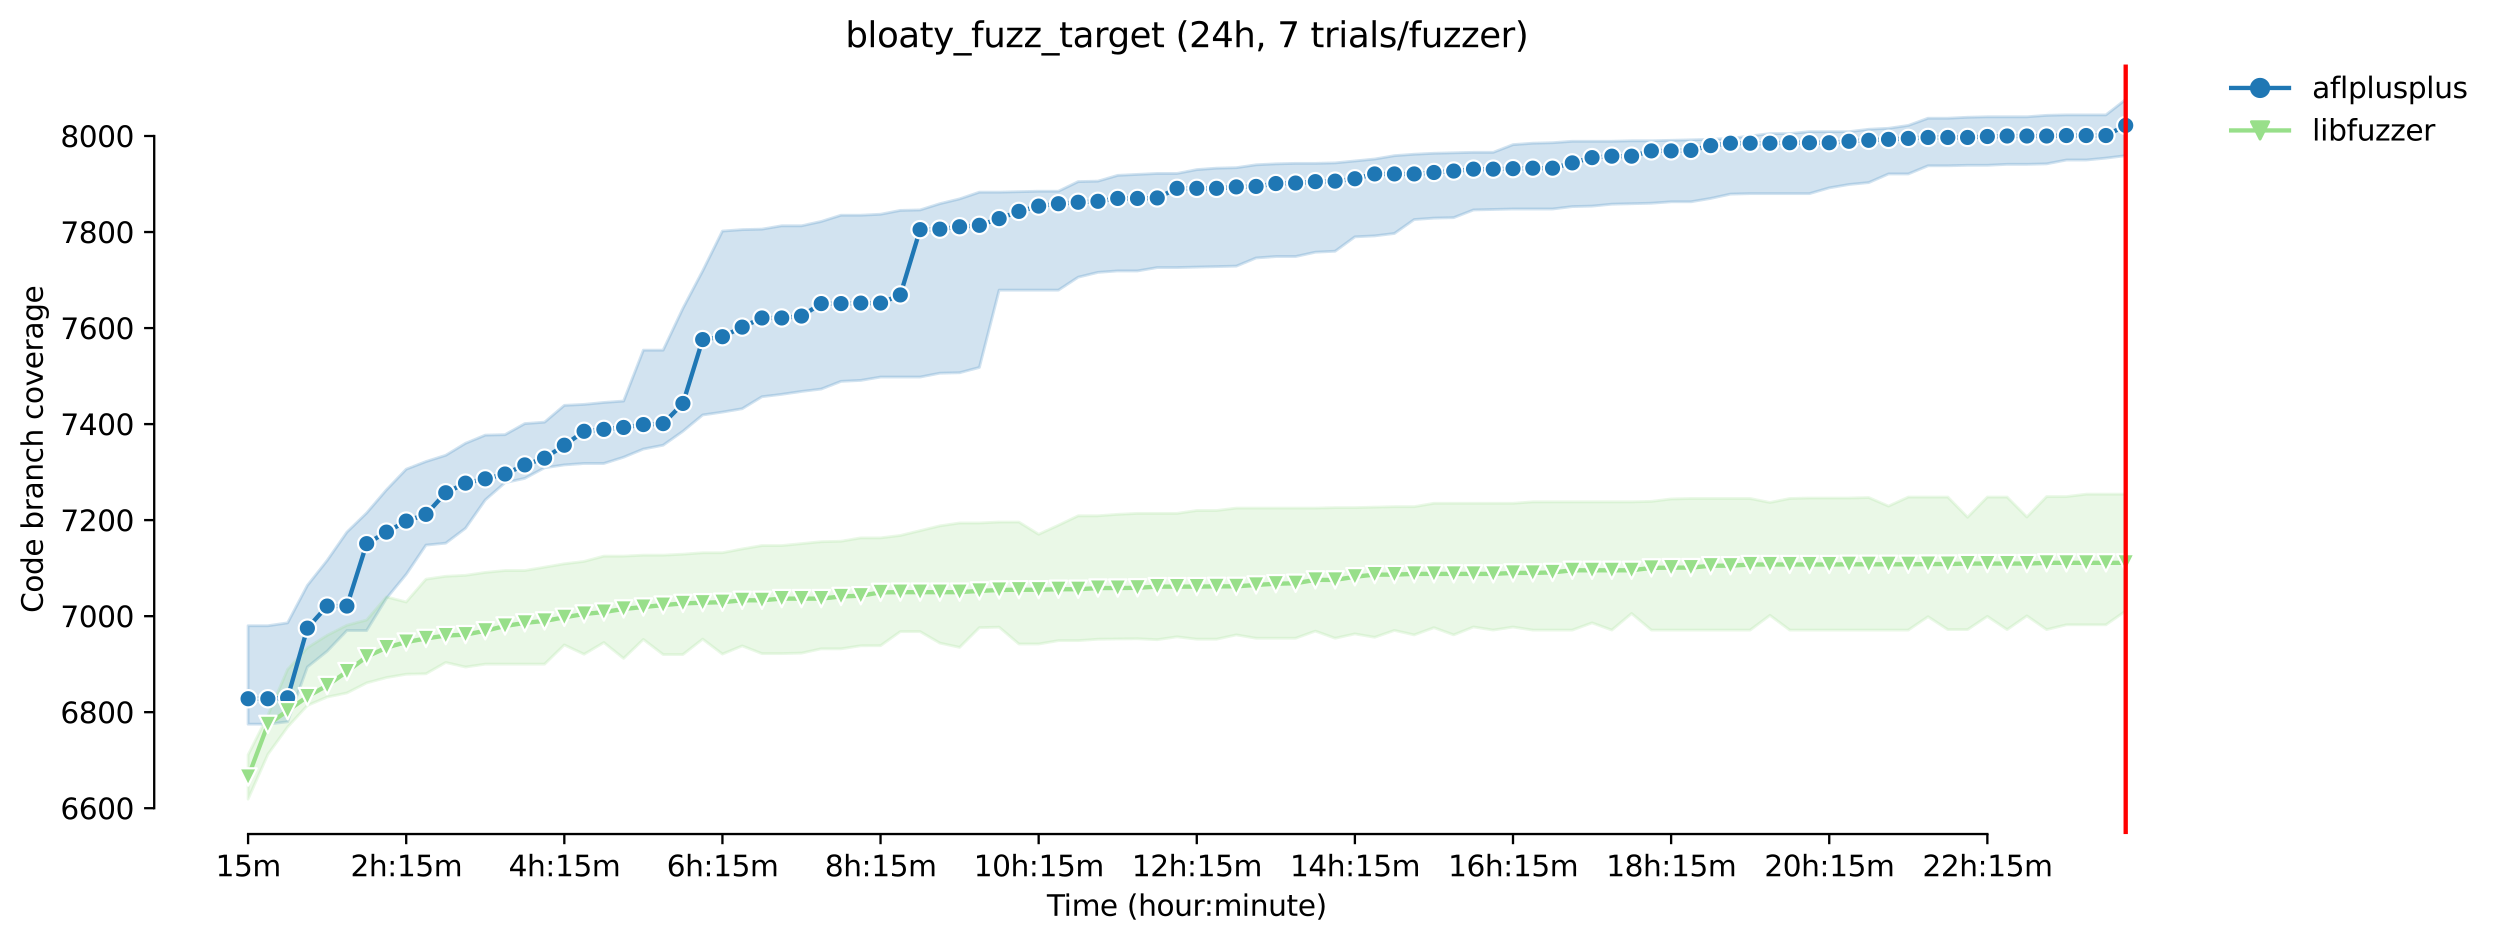 <?xml version="1.0" encoding="utf-8" standalone="no"?>
<!DOCTYPE svg PUBLIC "-//W3C//DTD SVG 1.1//EN"
  "http://www.w3.org/Graphics/SVG/1.1/DTD/svg11.dtd">
<svg height="325.986pt" version="1.1" viewBox="0 0 864.542 325.986" width="864.542pt" xmlns="http://www.w3.org/2000/svg" xmlns:xlink="http://www.w3.org/1999/xlink">
 <defs>
  <style type="text/css">*{stroke-linecap:butt;stroke-linejoin:round;}</style>
 </defs>
 <g id="figure_1">
  <g id="patch_1">
   <path d="M 0 325.986 
L 864.542 325.986 
L 864.542 0 
L 0 0 
z
" style="fill:#ffffff;"/>
  </g>
  <g id="axes_1">
   <g id="patch_2">
    <path d="M 53.328 288.43 
L 767.568 288.43 
L 767.568 22.318 
L 53.328 22.318 
z
" style="fill:#ffffff;"/>
   </g>
   <g id="PolyCollection_1">
    <defs>
     <path d="M 85.794 -109.593 
L 85.794 -75.554 
L 92.628 -75.554 
L 99.463 -76.385 
L 106.298 -95.313 
L 113.133 -100.793 
L 119.968 -107.932 
L 126.803 -107.932 
L 133.637 -119.057 
L 140.472 -127.359 
L 147.307 -137.487 
L 154.142 -138.151 
L 160.977 -143.299 
L 167.812 -153.095 
L 174.646 -159.072 
L 181.481 -160.567 
L 188.316 -164.22 
L 195.151 -165.216 
L 201.986 -165.714 
L 208.821 -165.714 
L 215.655 -167.873 
L 222.49 -170.695 
L 229.325 -172.024 
L 236.16 -176.839 
L 242.995 -182.484 
L 249.83 -183.48 
L 256.664 -184.643 
L 263.499 -188.794 
L 270.334 -189.624 
L 277.169 -190.62 
L 284.004 -191.45 
L 290.839 -194.107 
L 297.673 -194.439 
L 304.508 -195.601 
L 311.343 -195.601 
L 318.178 -195.601 
L 325.013 -196.93 
L 331.848 -197.096 
L 338.682 -198.922 
L 345.517 -225.654 
L 352.352 -225.654 
L 359.187 -225.654 
L 366.022 -225.654 
L 372.857 -230.138 
L 379.691 -231.798 
L 386.526 -232.296 
L 393.361 -232.296 
L 400.196 -233.458 
L 407.031 -233.458 
L 413.866 -233.624 
L 420.7 -233.79 
L 427.535 -233.956 
L 434.37 -236.779 
L 441.205 -237.277 
L 448.04 -237.277 
L 454.875 -238.772 
L 461.709 -239.104 
L 468.544 -244.085 
L 475.379 -244.417 
L 482.214 -245.247 
L 489.049 -250.062 
L 495.884 -250.56 
L 502.718 -250.726 
L 509.553 -253.383 
L 516.388 -253.549 
L 523.223 -253.715 
L 530.058 -253.715 
L 536.893 -253.715 
L 543.727 -254.545 
L 550.562 -254.711 
L 557.397 -255.376 
L 564.232 -255.542 
L 571.067 -255.708 
L 577.902 -256.206 
L 584.736 -256.206 
L 591.571 -257.368 
L 598.406 -258.862 
L 605.241 -259.028 
L 612.076 -259.028 
L 618.911 -259.028 
L 625.745 -259.028 
L 632.58 -261.021 
L 639.415 -262.183 
L 646.25 -262.847 
L 653.085 -265.836 
L 659.92 -265.836 
L 666.754 -268.659 
L 673.589 -268.659 
L 680.424 -268.825 
L 687.259 -268.825 
L 694.094 -269.157 
L 700.929 -269.157 
L 707.763 -269.323 
L 714.598 -270.651 
L 721.433 -270.651 
L 728.268 -271.315 
L 735.103 -272.146 
L 735.103 -291.572 
L 735.103 -291.572 
L 728.268 -286.259 
L 721.433 -286.259 
L 714.598 -286.259 
L 707.763 -286.093 
L 700.929 -285.595 
L 694.094 -285.595 
L 687.259 -285.595 
L 680.424 -285.429 
L 673.589 -285.097 
L 666.754 -285.097 
L 659.92 -282.606 
L 653.085 -281.61 
L 646.25 -281.278 
L 639.415 -280.448 
L 632.58 -280.448 
L 625.745 -280.448 
L 618.911 -279.783 
L 612.076 -279.783 
L 605.241 -278.953 
L 598.406 -278.123 
L 591.571 -277.791 
L 584.736 -277.625 
L 577.902 -277.459 
L 571.067 -277.293 
L 564.232 -277.293 
L 557.397 -277.127 
L 550.562 -277.127 
L 543.727 -277.127 
L 536.893 -276.629 
L 530.058 -276.463 
L 523.223 -275.965 
L 516.388 -273.308 
L 509.553 -273.308 
L 502.718 -273.142 
L 495.884 -272.976 
L 489.049 -272.644 
L 482.214 -272.146 
L 475.379 -270.983 
L 468.544 -270.319 
L 461.709 -269.655 
L 454.875 -269.489 
L 448.04 -269.489 
L 441.205 -269.323 
L 434.37 -268.991 
L 427.535 -267.995 
L 420.7 -267.829 
L 413.866 -267.33 
L 407.031 -266.002 
L 400.196 -266.002 
L 393.361 -265.67 
L 386.526 -265.338 
L 379.691 -263.345 
L 372.857 -263.179 
L 366.022 -259.859 
L 359.187 -259.859 
L 352.352 -259.693 
L 345.517 -259.527 
L 338.682 -259.527 
L 331.848 -257.202 
L 325.013 -255.542 
L 318.178 -253.383 
L 311.343 -253.217 
L 304.508 -251.889 
L 297.673 -251.557 
L 290.839 -251.557 
L 284.004 -249.398 
L 277.169 -247.904 
L 270.334 -247.904 
L 263.499 -246.742 
L 256.664 -246.575 
L 249.83 -246.077 
L 242.995 -232.296 
L 236.16 -219.345 
L 229.325 -204.899 
L 222.49 -204.899 
L 215.655 -187.299 
L 208.821 -186.801 
L 201.986 -186.137 
L 195.151 -185.805 
L 188.316 -179.993 
L 181.481 -179.495 
L 174.646 -175.676 
L 167.812 -175.51 
L 160.977 -172.688 
L 154.142 -168.537 
L 147.307 -166.378 
L 140.472 -163.722 
L 133.637 -156.582 
L 126.803 -148.612 
L 119.968 -141.97 
L 113.133 -132.174 
L 106.298 -123.54 
L 99.463 -110.589 
L 92.628 -109.593 
L 85.794 -109.593 
z
" id="mcfa61658eb" style="stroke:#1f77b4;stroke-opacity:0.2;"/>
    </defs>
    <g clip-path="url(#p497cb837a9)">
     <use style="fill:#1f77b4;fill-opacity:0.2;stroke:#1f77b4;stroke-opacity:0.2;" x="0" xlink:href="#mcfa61658eb" y="325.986"/>
    </g>
   </g>
   <g id="PolyCollection_2">
    <defs>
     <path d="M 85.794 -64.928 
L 85.794 -49.652 
L 92.628 -65.094 
L 99.463 -74.558 
L 106.298 -82.03 
L 113.133 -84.934 
L 119.968 -86.347 
L 126.803 -89.834 
L 133.637 -91.66 
L 140.472 -92.823 
L 147.307 -92.989 
L 154.142 -96.891 
L 160.977 -95.313 
L 167.812 -96.309 
L 174.646 -96.309 
L 181.481 -96.309 
L 188.316 -96.309 
L 195.151 -102.951 
L 201.986 -99.738 
L 208.821 -103.781 
L 215.655 -98.302 
L 222.49 -104.86 
L 229.325 -99.63 
L 236.16 -99.63 
L 242.995 -104.962 
L 249.83 -99.796 
L 256.664 -102.619 
L 263.499 -99.962 
L 270.334 -99.962 
L 277.169 -100.128 
L 284.004 -101.623 
L 290.839 -101.623 
L 297.673 -102.675 
L 304.508 -102.702 
L 311.343 -107.559 
L 318.178 -107.571 
L 325.013 -103.603 
L 331.848 -102.121 
L 338.682 -108.928 
L 345.517 -109.095 
L 352.352 -103.283 
L 359.187 -103.283 
L 366.022 -104.445 
L 372.857 -104.445 
L 379.691 -104.931 
L 386.526 -105.027 
L 393.361 -105.101 
L 400.196 -104.777 
L 407.031 -105.774 
L 413.866 -104.944 
L 420.7 -104.944 
L 427.535 -106.434 
L 434.37 -105.276 
L 441.205 -105.276 
L 448.04 -105.276 
L 454.875 -107.741 
L 461.709 -105.276 
L 468.544 -106.77 
L 475.379 -105.608 
L 482.214 -107.972 
L 489.049 -106.438 
L 495.884 -108.928 
L 502.718 -106.438 
L 509.553 -109.178 
L 516.388 -108.098 
L 523.223 -109.151 
L 530.058 -108.098 
L 536.893 -108.098 
L 543.727 -108.098 
L 550.562 -110.589 
L 557.397 -108.098 
L 564.232 -113.827 
L 571.067 -108.098 
L 577.902 -108.098 
L 584.736 -108.098 
L 591.571 -108.098 
L 598.406 -108.098 
L 605.241 -108.098 
L 612.076 -113.194 
L 618.911 -108.098 
L 625.745 -108.098 
L 632.58 -108.098 
L 639.415 -108.098 
L 646.25 -108.098 
L 653.085 -108.098 
L 659.92 -108.098 
L 666.754 -112.716 
L 673.589 -108.264 
L 680.424 -108.264 
L 687.259 -112.83 
L 694.094 -108.264 
L 700.929 -112.996 
L 707.763 -108.264 
L 714.598 -109.925 
L 721.433 -109.925 
L 728.268 -109.925 
L 735.103 -114.7 
L 735.103 -155.088 
L 735.103 -155.088 
L 728.268 -155.088 
L 721.433 -155.088 
L 714.598 -154.257 
L 707.763 -154.257 
L 700.929 -147.201 
L 694.094 -154.091 
L 687.259 -154.091 
L 680.424 -147.118 
L 673.589 -154.091 
L 666.754 -154.091 
L 659.92 -154.091 
L 653.085 -150.968 
L 646.25 -153.925 
L 639.415 -153.759 
L 632.58 -153.759 
L 625.745 -153.759 
L 618.911 -153.593 
L 612.076 -152.217 
L 605.241 -153.593 
L 598.406 -153.593 
L 591.571 -153.593 
L 584.736 -153.593 
L 577.902 -153.427 
L 571.067 -152.597 
L 564.232 -152.431 
L 557.397 -152.431 
L 550.562 -152.431 
L 543.727 -152.431 
L 536.893 -152.431 
L 530.058 -152.431 
L 523.223 -151.933 
L 516.388 -151.933 
L 509.553 -151.933 
L 502.718 -151.933 
L 495.884 -151.933 
L 489.049 -150.77 
L 482.214 -150.77 
L 475.379 -150.604 
L 468.544 -150.438 
L 461.709 -150.438 
L 454.875 -150.272 
L 448.04 -150.272 
L 441.205 -150.272 
L 434.37 -150.272 
L 427.535 -150.272 
L 420.7 -149.442 
L 413.866 -149.442 
L 407.031 -148.446 
L 400.196 -148.446 
L 393.361 -148.446 
L 386.526 -148.114 
L 379.691 -147.616 
L 372.857 -147.616 
L 366.022 -144.353 
L 359.187 -141.223 
L 352.352 -145.457 
L 345.517 -145.457 
L 338.682 -145.125 
L 331.848 -145.125 
L 325.013 -144.129 
L 318.178 -142.469 
L 311.343 -140.808 
L 304.508 -139.978 
L 297.673 -139.978 
L 290.839 -138.816 
L 284.004 -138.65 
L 277.169 -137.985 
L 270.334 -137.321 
L 263.499 -137.321 
L 256.664 -136.159 
L 249.83 -134.843 
L 242.995 -134.831 
L 236.16 -134.333 
L 229.325 -134 
L 222.49 -134 
L 215.655 -133.668 
L 208.821 -133.668 
L 201.986 -131.842 
L 195.151 -131.012 
L 188.316 -129.849 
L 181.481 -128.687 
L 174.646 -128.687 
L 167.812 -128.023 
L 160.977 -127.027 
L 154.142 -126.695 
L 147.307 -125.698 
L 140.472 -117.812 
L 133.637 -119.555 
L 126.803 -111.585 
L 119.968 -109.759 
L 113.133 -106.272 
L 106.298 -101.967 
L 99.463 -94.483 
L 92.628 -78.543 
L 85.794 -64.928 
z
" id="m703cb6b760" style="stroke:#98df8a;stroke-opacity:0.2;"/>
    </defs>
    <g clip-path="url(#p497cb837a9)">
     <use style="fill:#98df8a;fill-opacity:0.2;stroke:#98df8a;stroke-opacity:0.2;" x="0" xlink:href="#m703cb6b760" y="325.986"/>
    </g>
   </g>
   <g id="matplotlib.axis_1">
    <g id="xtick_1">
     <g id="line2d_1">
      <defs>
       <path d="M 0 0 
L 0 3.5 
" id="m7ab5621c55" style="stroke:#000000;stroke-width:0.8;"/>
      </defs>
      <g>
       <use style="stroke:#000000;stroke-width:0.8;" x="85.794" xlink:href="#m7ab5621c55" y="288.43"/>
      </g>
     </g>
     <g id="text_1">
      <!-- 15m -->
      <g transform="translate(74.561 303.029)scale(0.1 -0.1)">
       <defs>
        <path d="M 794 531 
L 1825 531 
L 1825 4091 
L 703 3866 
L 703 4441 
L 1819 4666 
L 2450 4666 
L 2450 531 
L 3481 531 
L 3481 0 
L 794 0 
L 794 531 
z
" id="DejaVuSans-31" transform="scale(0.016)"/>
        <path d="M 691 4666 
L 3169 4666 
L 3169 4134 
L 1269 4134 
L 1269 2991 
Q 1406 3038 1543 3061 
Q 1681 3084 1819 3084 
Q 2600 3084 3056 2656 
Q 3513 2228 3513 1497 
Q 3513 744 3044 326 
Q 2575 -91 1722 -91 
Q 1428 -91 1123 -41 
Q 819 9 494 109 
L 494 744 
Q 775 591 1075 516 
Q 1375 441 1709 441 
Q 2250 441 2565 725 
Q 2881 1009 2881 1497 
Q 2881 1984 2565 2268 
Q 2250 2553 1709 2553 
Q 1456 2553 1204 2497 
Q 953 2441 691 2322 
L 691 4666 
z
" id="DejaVuSans-35" transform="scale(0.016)"/>
        <path d="M 3328 2828 
Q 3544 3216 3844 3400 
Q 4144 3584 4550 3584 
Q 5097 3584 5394 3201 
Q 5691 2819 5691 2113 
L 5691 0 
L 5113 0 
L 5113 2094 
Q 5113 2597 4934 2840 
Q 4756 3084 4391 3084 
Q 3944 3084 3684 2787 
Q 3425 2491 3425 1978 
L 3425 0 
L 2847 0 
L 2847 2094 
Q 2847 2600 2669 2842 
Q 2491 3084 2119 3084 
Q 1678 3084 1418 2786 
Q 1159 2488 1159 1978 
L 1159 0 
L 581 0 
L 581 3500 
L 1159 3500 
L 1159 2956 
Q 1356 3278 1631 3431 
Q 1906 3584 2284 3584 
Q 2666 3584 2933 3390 
Q 3200 3197 3328 2828 
z
" id="DejaVuSans-6d" transform="scale(0.016)"/>
       </defs>
       <use xlink:href="#DejaVuSans-31"/>
       <use x="63.623" xlink:href="#DejaVuSans-35"/>
       <use x="127.246" xlink:href="#DejaVuSans-6d"/>
      </g>
     </g>
    </g>
    <g id="xtick_2">
     <g id="line2d_2">
      <g>
       <use style="stroke:#000000;stroke-width:0.8;" x="140.472" xlink:href="#m7ab5621c55" y="288.43"/>
      </g>
     </g>
     <g id="text_2">
      <!-- 2h:15m -->
      <g transform="translate(121.205 303.029)scale(0.1 -0.1)">
       <defs>
        <path d="M 1228 531 
L 3431 531 
L 3431 0 
L 469 0 
L 469 531 
Q 828 903 1448 1529 
Q 2069 2156 2228 2338 
Q 2531 2678 2651 2914 
Q 2772 3150 2772 3378 
Q 2772 3750 2511 3984 
Q 2250 4219 1831 4219 
Q 1534 4219 1204 4116 
Q 875 4013 500 3803 
L 500 4441 
Q 881 4594 1212 4672 
Q 1544 4750 1819 4750 
Q 2544 4750 2975 4387 
Q 3406 4025 3406 3419 
Q 3406 3131 3298 2873 
Q 3191 2616 2906 2266 
Q 2828 2175 2409 1742 
Q 1991 1309 1228 531 
z
" id="DejaVuSans-32" transform="scale(0.016)"/>
        <path d="M 3513 2113 
L 3513 0 
L 2938 0 
L 2938 2094 
Q 2938 2591 2744 2837 
Q 2550 3084 2163 3084 
Q 1697 3084 1428 2787 
Q 1159 2491 1159 1978 
L 1159 0 
L 581 0 
L 581 4863 
L 1159 4863 
L 1159 2956 
Q 1366 3272 1645 3428 
Q 1925 3584 2291 3584 
Q 2894 3584 3203 3211 
Q 3513 2838 3513 2113 
z
" id="DejaVuSans-68" transform="scale(0.016)"/>
        <path d="M 750 794 
L 1409 794 
L 1409 0 
L 750 0 
L 750 794 
z
M 750 3309 
L 1409 3309 
L 1409 2516 
L 750 2516 
L 750 3309 
z
" id="DejaVuSans-3a" transform="scale(0.016)"/>
       </defs>
       <use xlink:href="#DejaVuSans-32"/>
       <use x="63.623" xlink:href="#DejaVuSans-68"/>
       <use x="127.002" xlink:href="#DejaVuSans-3a"/>
       <use x="160.693" xlink:href="#DejaVuSans-31"/>
       <use x="224.316" xlink:href="#DejaVuSans-35"/>
       <use x="287.939" xlink:href="#DejaVuSans-6d"/>
      </g>
     </g>
    </g>
    <g id="xtick_3">
     <g id="line2d_3">
      <g>
       <use style="stroke:#000000;stroke-width:0.8;" x="195.151" xlink:href="#m7ab5621c55" y="288.43"/>
      </g>
     </g>
     <g id="text_3">
      <!-- 4h:15m -->
      <g transform="translate(175.884 303.029)scale(0.1 -0.1)">
       <defs>
        <path d="M 2419 4116 
L 825 1625 
L 2419 1625 
L 2419 4116 
z
M 2253 4666 
L 3047 4666 
L 3047 1625 
L 3713 1625 
L 3713 1100 
L 3047 1100 
L 3047 0 
L 2419 0 
L 2419 1100 
L 313 1100 
L 313 1709 
L 2253 4666 
z
" id="DejaVuSans-34" transform="scale(0.016)"/>
       </defs>
       <use xlink:href="#DejaVuSans-34"/>
       <use x="63.623" xlink:href="#DejaVuSans-68"/>
       <use x="127.002" xlink:href="#DejaVuSans-3a"/>
       <use x="160.693" xlink:href="#DejaVuSans-31"/>
       <use x="224.316" xlink:href="#DejaVuSans-35"/>
       <use x="287.939" xlink:href="#DejaVuSans-6d"/>
      </g>
     </g>
    </g>
    <g id="xtick_4">
     <g id="line2d_4">
      <g>
       <use style="stroke:#000000;stroke-width:0.8;" x="249.83" xlink:href="#m7ab5621c55" y="288.43"/>
      </g>
     </g>
     <g id="text_4">
      <!-- 6h:15m -->
      <g transform="translate(230.562 303.029)scale(0.1 -0.1)">
       <defs>
        <path d="M 2113 2584 
Q 1688 2584 1439 2293 
Q 1191 2003 1191 1497 
Q 1191 994 1439 701 
Q 1688 409 2113 409 
Q 2538 409 2786 701 
Q 3034 994 3034 1497 
Q 3034 2003 2786 2293 
Q 2538 2584 2113 2584 
z
M 3366 4563 
L 3366 3988 
Q 3128 4100 2886 4159 
Q 2644 4219 2406 4219 
Q 1781 4219 1451 3797 
Q 1122 3375 1075 2522 
Q 1259 2794 1537 2939 
Q 1816 3084 2150 3084 
Q 2853 3084 3261 2657 
Q 3669 2231 3669 1497 
Q 3669 778 3244 343 
Q 2819 -91 2113 -91 
Q 1303 -91 875 529 
Q 447 1150 447 2328 
Q 447 3434 972 4092 
Q 1497 4750 2381 4750 
Q 2619 4750 2861 4703 
Q 3103 4656 3366 4563 
z
" id="DejaVuSans-36" transform="scale(0.016)"/>
       </defs>
       <use xlink:href="#DejaVuSans-36"/>
       <use x="63.623" xlink:href="#DejaVuSans-68"/>
       <use x="127.002" xlink:href="#DejaVuSans-3a"/>
       <use x="160.693" xlink:href="#DejaVuSans-31"/>
       <use x="224.316" xlink:href="#DejaVuSans-35"/>
       <use x="287.939" xlink:href="#DejaVuSans-6d"/>
      </g>
     </g>
    </g>
    <g id="xtick_5">
     <g id="line2d_5">
      <g>
       <use style="stroke:#000000;stroke-width:0.8;" x="304.508" xlink:href="#m7ab5621c55" y="288.43"/>
      </g>
     </g>
     <g id="text_5">
      <!-- 8h:15m -->
      <g transform="translate(285.241 303.029)scale(0.1 -0.1)">
       <defs>
        <path d="M 2034 2216 
Q 1584 2216 1326 1975 
Q 1069 1734 1069 1313 
Q 1069 891 1326 650 
Q 1584 409 2034 409 
Q 2484 409 2743 651 
Q 3003 894 3003 1313 
Q 3003 1734 2745 1975 
Q 2488 2216 2034 2216 
z
M 1403 2484 
Q 997 2584 770 2862 
Q 544 3141 544 3541 
Q 544 4100 942 4425 
Q 1341 4750 2034 4750 
Q 2731 4750 3128 4425 
Q 3525 4100 3525 3541 
Q 3525 3141 3298 2862 
Q 3072 2584 2669 2484 
Q 3125 2378 3379 2068 
Q 3634 1759 3634 1313 
Q 3634 634 3220 271 
Q 2806 -91 2034 -91 
Q 1263 -91 848 271 
Q 434 634 434 1313 
Q 434 1759 690 2068 
Q 947 2378 1403 2484 
z
M 1172 3481 
Q 1172 3119 1398 2916 
Q 1625 2713 2034 2713 
Q 2441 2713 2670 2916 
Q 2900 3119 2900 3481 
Q 2900 3844 2670 4047 
Q 2441 4250 2034 4250 
Q 1625 4250 1398 4047 
Q 1172 3844 1172 3481 
z
" id="DejaVuSans-38" transform="scale(0.016)"/>
       </defs>
       <use xlink:href="#DejaVuSans-38"/>
       <use x="63.623" xlink:href="#DejaVuSans-68"/>
       <use x="127.002" xlink:href="#DejaVuSans-3a"/>
       <use x="160.693" xlink:href="#DejaVuSans-31"/>
       <use x="224.316" xlink:href="#DejaVuSans-35"/>
       <use x="287.939" xlink:href="#DejaVuSans-6d"/>
      </g>
     </g>
    </g>
    <g id="xtick_6">
     <g id="line2d_6">
      <g>
       <use style="stroke:#000000;stroke-width:0.8;" x="359.187" xlink:href="#m7ab5621c55" y="288.43"/>
      </g>
     </g>
     <g id="text_6">
      <!-- 10h:15m -->
      <g transform="translate(336.738 303.029)scale(0.1 -0.1)">
       <defs>
        <path d="M 2034 4250 
Q 1547 4250 1301 3770 
Q 1056 3291 1056 2328 
Q 1056 1369 1301 889 
Q 1547 409 2034 409 
Q 2525 409 2770 889 
Q 3016 1369 3016 2328 
Q 3016 3291 2770 3770 
Q 2525 4250 2034 4250 
z
M 2034 4750 
Q 2819 4750 3233 4129 
Q 3647 3509 3647 2328 
Q 3647 1150 3233 529 
Q 2819 -91 2034 -91 
Q 1250 -91 836 529 
Q 422 1150 422 2328 
Q 422 3509 836 4129 
Q 1250 4750 2034 4750 
z
" id="DejaVuSans-30" transform="scale(0.016)"/>
       </defs>
       <use xlink:href="#DejaVuSans-31"/>
       <use x="63.623" xlink:href="#DejaVuSans-30"/>
       <use x="127.246" xlink:href="#DejaVuSans-68"/>
       <use x="190.625" xlink:href="#DejaVuSans-3a"/>
       <use x="224.316" xlink:href="#DejaVuSans-31"/>
       <use x="287.939" xlink:href="#DejaVuSans-35"/>
       <use x="351.562" xlink:href="#DejaVuSans-6d"/>
      </g>
     </g>
    </g>
    <g id="xtick_7">
     <g id="line2d_7">
      <g>
       <use style="stroke:#000000;stroke-width:0.8;" x="413.866" xlink:href="#m7ab5621c55" y="288.43"/>
      </g>
     </g>
     <g id="text_7">
      <!-- 12h:15m -->
      <g transform="translate(391.417 303.029)scale(0.1 -0.1)">
       <use xlink:href="#DejaVuSans-31"/>
       <use x="63.623" xlink:href="#DejaVuSans-32"/>
       <use x="127.246" xlink:href="#DejaVuSans-68"/>
       <use x="190.625" xlink:href="#DejaVuSans-3a"/>
       <use x="224.316" xlink:href="#DejaVuSans-31"/>
       <use x="287.939" xlink:href="#DejaVuSans-35"/>
       <use x="351.562" xlink:href="#DejaVuSans-6d"/>
      </g>
     </g>
    </g>
    <g id="xtick_8">
     <g id="line2d_8">
      <g>
       <use style="stroke:#000000;stroke-width:0.8;" x="468.544" xlink:href="#m7ab5621c55" y="288.43"/>
      </g>
     </g>
     <g id="text_8">
      <!-- 14h:15m -->
      <g transform="translate(446.096 303.029)scale(0.1 -0.1)">
       <use xlink:href="#DejaVuSans-31"/>
       <use x="63.623" xlink:href="#DejaVuSans-34"/>
       <use x="127.246" xlink:href="#DejaVuSans-68"/>
       <use x="190.625" xlink:href="#DejaVuSans-3a"/>
       <use x="224.316" xlink:href="#DejaVuSans-31"/>
       <use x="287.939" xlink:href="#DejaVuSans-35"/>
       <use x="351.562" xlink:href="#DejaVuSans-6d"/>
      </g>
     </g>
    </g>
    <g id="xtick_9">
     <g id="line2d_9">
      <g>
       <use style="stroke:#000000;stroke-width:0.8;" x="523.223" xlink:href="#m7ab5621c55" y="288.43"/>
      </g>
     </g>
     <g id="text_9">
      <!-- 16h:15m -->
      <g transform="translate(500.774 303.029)scale(0.1 -0.1)">
       <use xlink:href="#DejaVuSans-31"/>
       <use x="63.623" xlink:href="#DejaVuSans-36"/>
       <use x="127.246" xlink:href="#DejaVuSans-68"/>
       <use x="190.625" xlink:href="#DejaVuSans-3a"/>
       <use x="224.316" xlink:href="#DejaVuSans-31"/>
       <use x="287.939" xlink:href="#DejaVuSans-35"/>
       <use x="351.562" xlink:href="#DejaVuSans-6d"/>
      </g>
     </g>
    </g>
    <g id="xtick_10">
     <g id="line2d_10">
      <g>
       <use style="stroke:#000000;stroke-width:0.8;" x="577.902" xlink:href="#m7ab5621c55" y="288.43"/>
      </g>
     </g>
     <g id="text_10">
      <!-- 18h:15m -->
      <g transform="translate(555.453 303.029)scale(0.1 -0.1)">
       <use xlink:href="#DejaVuSans-31"/>
       <use x="63.623" xlink:href="#DejaVuSans-38"/>
       <use x="127.246" xlink:href="#DejaVuSans-68"/>
       <use x="190.625" xlink:href="#DejaVuSans-3a"/>
       <use x="224.316" xlink:href="#DejaVuSans-31"/>
       <use x="287.939" xlink:href="#DejaVuSans-35"/>
       <use x="351.562" xlink:href="#DejaVuSans-6d"/>
      </g>
     </g>
    </g>
    <g id="xtick_11">
     <g id="line2d_11">
      <g>
       <use style="stroke:#000000;stroke-width:0.8;" x="632.58" xlink:href="#m7ab5621c55" y="288.43"/>
      </g>
     </g>
     <g id="text_11">
      <!-- 20h:15m -->
      <g transform="translate(610.132 303.029)scale(0.1 -0.1)">
       <use xlink:href="#DejaVuSans-32"/>
       <use x="63.623" xlink:href="#DejaVuSans-30"/>
       <use x="127.246" xlink:href="#DejaVuSans-68"/>
       <use x="190.625" xlink:href="#DejaVuSans-3a"/>
       <use x="224.316" xlink:href="#DejaVuSans-31"/>
       <use x="287.939" xlink:href="#DejaVuSans-35"/>
       <use x="351.562" xlink:href="#DejaVuSans-6d"/>
      </g>
     </g>
    </g>
    <g id="xtick_12">
     <g id="line2d_12">
      <g>
       <use style="stroke:#000000;stroke-width:0.8;" x="687.259" xlink:href="#m7ab5621c55" y="288.43"/>
      </g>
     </g>
     <g id="text_12">
      <!-- 22h:15m -->
      <g transform="translate(664.81 303.029)scale(0.1 -0.1)">
       <use xlink:href="#DejaVuSans-32"/>
       <use x="63.623" xlink:href="#DejaVuSans-32"/>
       <use x="127.246" xlink:href="#DejaVuSans-68"/>
       <use x="190.625" xlink:href="#DejaVuSans-3a"/>
       <use x="224.316" xlink:href="#DejaVuSans-31"/>
       <use x="287.939" xlink:href="#DejaVuSans-35"/>
       <use x="351.562" xlink:href="#DejaVuSans-6d"/>
      </g>
     </g>
    </g>
    <g id="text_13">
     <!-- Time (hour:minute) -->
     <g transform="translate(362.041 316.707)scale(0.1 -0.1)">
      <defs>
       <path d="M -19 4666 
L 3928 4666 
L 3928 4134 
L 2272 4134 
L 2272 0 
L 1638 0 
L 1638 4134 
L -19 4134 
L -19 4666 
z
" id="DejaVuSans-54" transform="scale(0.016)"/>
       <path d="M 603 3500 
L 1178 3500 
L 1178 0 
L 603 0 
L 603 3500 
z
M 603 4863 
L 1178 4863 
L 1178 4134 
L 603 4134 
L 603 4863 
z
" id="DejaVuSans-69" transform="scale(0.016)"/>
       <path d="M 3597 1894 
L 3597 1613 
L 953 1613 
Q 991 1019 1311 708 
Q 1631 397 2203 397 
Q 2534 397 2845 478 
Q 3156 559 3463 722 
L 3463 178 
Q 3153 47 2828 -22 
Q 2503 -91 2169 -91 
Q 1331 -91 842 396 
Q 353 884 353 1716 
Q 353 2575 817 3079 
Q 1281 3584 2069 3584 
Q 2775 3584 3186 3129 
Q 3597 2675 3597 1894 
z
M 3022 2063 
Q 3016 2534 2758 2815 
Q 2500 3097 2075 3097 
Q 1594 3097 1305 2825 
Q 1016 2553 972 2059 
L 3022 2063 
z
" id="DejaVuSans-65" transform="scale(0.016)"/>
       <path id="DejaVuSans-20" transform="scale(0.016)"/>
       <path d="M 1984 4856 
Q 1566 4138 1362 3434 
Q 1159 2731 1159 2009 
Q 1159 1288 1364 580 
Q 1569 -128 1984 -844 
L 1484 -844 
Q 1016 -109 783 600 
Q 550 1309 550 2009 
Q 550 2706 781 3412 
Q 1013 4119 1484 4856 
L 1984 4856 
z
" id="DejaVuSans-28" transform="scale(0.016)"/>
       <path d="M 1959 3097 
Q 1497 3097 1228 2736 
Q 959 2375 959 1747 
Q 959 1119 1226 758 
Q 1494 397 1959 397 
Q 2419 397 2687 759 
Q 2956 1122 2956 1747 
Q 2956 2369 2687 2733 
Q 2419 3097 1959 3097 
z
M 1959 3584 
Q 2709 3584 3137 3096 
Q 3566 2609 3566 1747 
Q 3566 888 3137 398 
Q 2709 -91 1959 -91 
Q 1206 -91 779 398 
Q 353 888 353 1747 
Q 353 2609 779 3096 
Q 1206 3584 1959 3584 
z
" id="DejaVuSans-6f" transform="scale(0.016)"/>
       <path d="M 544 1381 
L 544 3500 
L 1119 3500 
L 1119 1403 
Q 1119 906 1312 657 
Q 1506 409 1894 409 
Q 2359 409 2629 706 
Q 2900 1003 2900 1516 
L 2900 3500 
L 3475 3500 
L 3475 0 
L 2900 0 
L 2900 538 
Q 2691 219 2414 64 
Q 2138 -91 1772 -91 
Q 1169 -91 856 284 
Q 544 659 544 1381 
z
M 1991 3584 
L 1991 3584 
z
" id="DejaVuSans-75" transform="scale(0.016)"/>
       <path d="M 2631 2963 
Q 2534 3019 2420 3045 
Q 2306 3072 2169 3072 
Q 1681 3072 1420 2755 
Q 1159 2438 1159 1844 
L 1159 0 
L 581 0 
L 581 3500 
L 1159 3500 
L 1159 2956 
Q 1341 3275 1631 3429 
Q 1922 3584 2338 3584 
Q 2397 3584 2469 3576 
Q 2541 3569 2628 3553 
L 2631 2963 
z
" id="DejaVuSans-72" transform="scale(0.016)"/>
       <path d="M 3513 2113 
L 3513 0 
L 2938 0 
L 2938 2094 
Q 2938 2591 2744 2837 
Q 2550 3084 2163 3084 
Q 1697 3084 1428 2787 
Q 1159 2491 1159 1978 
L 1159 0 
L 581 0 
L 581 3500 
L 1159 3500 
L 1159 2956 
Q 1366 3272 1645 3428 
Q 1925 3584 2291 3584 
Q 2894 3584 3203 3211 
Q 3513 2838 3513 2113 
z
" id="DejaVuSans-6e" transform="scale(0.016)"/>
       <path d="M 1172 4494 
L 1172 3500 
L 2356 3500 
L 2356 3053 
L 1172 3053 
L 1172 1153 
Q 1172 725 1289 603 
Q 1406 481 1766 481 
L 2356 481 
L 2356 0 
L 1766 0 
Q 1100 0 847 248 
Q 594 497 594 1153 
L 594 3053 
L 172 3053 
L 172 3500 
L 594 3500 
L 594 4494 
L 1172 4494 
z
" id="DejaVuSans-74" transform="scale(0.016)"/>
       <path d="M 513 4856 
L 1013 4856 
Q 1481 4119 1714 3412 
Q 1947 2706 1947 2009 
Q 1947 1309 1714 600 
Q 1481 -109 1013 -844 
L 513 -844 
Q 928 -128 1133 580 
Q 1338 1288 1338 2009 
Q 1338 2731 1133 3434 
Q 928 4138 513 4856 
z
" id="DejaVuSans-29" transform="scale(0.016)"/>
      </defs>
      <use xlink:href="#DejaVuSans-54"/>
      <use x="57.959" xlink:href="#DejaVuSans-69"/>
      <use x="85.742" xlink:href="#DejaVuSans-6d"/>
      <use x="183.154" xlink:href="#DejaVuSans-65"/>
      <use x="244.678" xlink:href="#DejaVuSans-20"/>
      <use x="276.465" xlink:href="#DejaVuSans-28"/>
      <use x="315.479" xlink:href="#DejaVuSans-68"/>
      <use x="378.857" xlink:href="#DejaVuSans-6f"/>
      <use x="440.039" xlink:href="#DejaVuSans-75"/>
      <use x="503.418" xlink:href="#DejaVuSans-72"/>
      <use x="542.781" xlink:href="#DejaVuSans-3a"/>
      <use x="576.473" xlink:href="#DejaVuSans-6d"/>
      <use x="673.885" xlink:href="#DejaVuSans-69"/>
      <use x="701.668" xlink:href="#DejaVuSans-6e"/>
      <use x="765.047" xlink:href="#DejaVuSans-75"/>
      <use x="828.426" xlink:href="#DejaVuSans-74"/>
      <use x="867.635" xlink:href="#DejaVuSans-65"/>
      <use x="929.158" xlink:href="#DejaVuSans-29"/>
     </g>
    </g>
   </g>
   <g id="matplotlib.axis_2">
    <g id="ytick_1">
     <g id="line2d_13">
      <defs>
       <path d="M 0 0 
L -3.5 0 
" id="m81090f187a" style="stroke:#000000;stroke-width:0.8;"/>
      </defs>
      <g>
       <use style="stroke:#000000;stroke-width:0.8;" x="53.328" xlink:href="#m81090f187a" y="279.489"/>
      </g>
     </g>
     <g id="text_14">
      <!-- 6600 -->
      <g transform="translate(20.878 283.288)scale(0.1 -0.1)">
       <use xlink:href="#DejaVuSans-36"/>
       <use x="63.623" xlink:href="#DejaVuSans-36"/>
       <use x="127.246" xlink:href="#DejaVuSans-30"/>
       <use x="190.869" xlink:href="#DejaVuSans-30"/>
      </g>
     </g>
    </g>
    <g id="ytick_2">
     <g id="line2d_14">
      <g>
       <use style="stroke:#000000;stroke-width:0.8;" x="53.328" xlink:href="#m81090f187a" y="246.281"/>
      </g>
     </g>
     <g id="text_15">
      <!-- 6800 -->
      <g transform="translate(20.878 250.08)scale(0.1 -0.1)">
       <use xlink:href="#DejaVuSans-36"/>
       <use x="63.623" xlink:href="#DejaVuSans-38"/>
       <use x="127.246" xlink:href="#DejaVuSans-30"/>
       <use x="190.869" xlink:href="#DejaVuSans-30"/>
      </g>
     </g>
    </g>
    <g id="ytick_3">
     <g id="line2d_15">
      <g>
       <use style="stroke:#000000;stroke-width:0.8;" x="53.328" xlink:href="#m81090f187a" y="213.073"/>
      </g>
     </g>
     <g id="text_16">
      <!-- 7000 -->
      <g transform="translate(20.878 216.872)scale(0.1 -0.1)">
       <defs>
        <path d="M 525 4666 
L 3525 4666 
L 3525 4397 
L 1831 0 
L 1172 0 
L 2766 4134 
L 525 4134 
L 525 4666 
z
" id="DejaVuSans-37" transform="scale(0.016)"/>
       </defs>
       <use xlink:href="#DejaVuSans-37"/>
       <use x="63.623" xlink:href="#DejaVuSans-30"/>
       <use x="127.246" xlink:href="#DejaVuSans-30"/>
       <use x="190.869" xlink:href="#DejaVuSans-30"/>
      </g>
     </g>
    </g>
    <g id="ytick_4">
     <g id="line2d_16">
      <g>
       <use style="stroke:#000000;stroke-width:0.8;" x="53.328" xlink:href="#m81090f187a" y="179.865"/>
      </g>
     </g>
     <g id="text_17">
      <!-- 7200 -->
      <g transform="translate(20.878 183.664)scale(0.1 -0.1)">
       <use xlink:href="#DejaVuSans-37"/>
       <use x="63.623" xlink:href="#DejaVuSans-32"/>
       <use x="127.246" xlink:href="#DejaVuSans-30"/>
       <use x="190.869" xlink:href="#DejaVuSans-30"/>
      </g>
     </g>
    </g>
    <g id="ytick_5">
     <g id="line2d_17">
      <g>
       <use style="stroke:#000000;stroke-width:0.8;" x="53.328" xlink:href="#m81090f187a" y="146.657"/>
      </g>
     </g>
     <g id="text_18">
      <!-- 7400 -->
      <g transform="translate(20.878 150.456)scale(0.1 -0.1)">
       <use xlink:href="#DejaVuSans-37"/>
       <use x="63.623" xlink:href="#DejaVuSans-34"/>
       <use x="127.246" xlink:href="#DejaVuSans-30"/>
       <use x="190.869" xlink:href="#DejaVuSans-30"/>
      </g>
     </g>
    </g>
    <g id="ytick_6">
     <g id="line2d_18">
      <g>
       <use style="stroke:#000000;stroke-width:0.8;" x="53.328" xlink:href="#m81090f187a" y="113.449"/>
      </g>
     </g>
     <g id="text_19">
      <!-- 7600 -->
      <g transform="translate(20.878 117.248)scale(0.1 -0.1)">
       <use xlink:href="#DejaVuSans-37"/>
       <use x="63.623" xlink:href="#DejaVuSans-36"/>
       <use x="127.246" xlink:href="#DejaVuSans-30"/>
       <use x="190.869" xlink:href="#DejaVuSans-30"/>
      </g>
     </g>
    </g>
    <g id="ytick_7">
     <g id="line2d_19">
      <g>
       <use style="stroke:#000000;stroke-width:0.8;" x="53.328" xlink:href="#m81090f187a" y="80.241"/>
      </g>
     </g>
     <g id="text_20">
      <!-- 7800 -->
      <g transform="translate(20.878 84.04)scale(0.1 -0.1)">
       <use xlink:href="#DejaVuSans-37"/>
       <use x="63.623" xlink:href="#DejaVuSans-38"/>
       <use x="127.246" xlink:href="#DejaVuSans-30"/>
       <use x="190.869" xlink:href="#DejaVuSans-30"/>
      </g>
     </g>
    </g>
    <g id="ytick_8">
     <g id="line2d_20">
      <g>
       <use style="stroke:#000000;stroke-width:0.8;" x="53.328" xlink:href="#m81090f187a" y="47.033"/>
      </g>
     </g>
     <g id="text_21">
      <!-- 8000 -->
      <g transform="translate(20.878 50.832)scale(0.1 -0.1)">
       <use xlink:href="#DejaVuSans-38"/>
       <use x="63.623" xlink:href="#DejaVuSans-30"/>
       <use x="127.246" xlink:href="#DejaVuSans-30"/>
       <use x="190.869" xlink:href="#DejaVuSans-30"/>
      </g>
     </g>
    </g>
    <g id="text_22">
     <!-- Code branch coverage -->
     <g transform="translate(14.798 211.949)rotate(-90)scale(0.1 -0.1)">
      <defs>
       <path d="M 4122 4306 
L 4122 3641 
Q 3803 3938 3442 4084 
Q 3081 4231 2675 4231 
Q 1875 4231 1450 3742 
Q 1025 3253 1025 2328 
Q 1025 1406 1450 917 
Q 1875 428 2675 428 
Q 3081 428 3442 575 
Q 3803 722 4122 1019 
L 4122 359 
Q 3791 134 3420 21 
Q 3050 -91 2638 -91 
Q 1578 -91 968 557 
Q 359 1206 359 2328 
Q 359 3453 968 4101 
Q 1578 4750 2638 4750 
Q 3056 4750 3426 4639 
Q 3797 4528 4122 4306 
z
" id="DejaVuSans-43" transform="scale(0.016)"/>
       <path d="M 2906 2969 
L 2906 4863 
L 3481 4863 
L 3481 0 
L 2906 0 
L 2906 525 
Q 2725 213 2448 61 
Q 2172 -91 1784 -91 
Q 1150 -91 751 415 
Q 353 922 353 1747 
Q 353 2572 751 3078 
Q 1150 3584 1784 3584 
Q 2172 3584 2448 3432 
Q 2725 3281 2906 2969 
z
M 947 1747 
Q 947 1113 1208 752 
Q 1469 391 1925 391 
Q 2381 391 2643 752 
Q 2906 1113 2906 1747 
Q 2906 2381 2643 2742 
Q 2381 3103 1925 3103 
Q 1469 3103 1208 2742 
Q 947 2381 947 1747 
z
" id="DejaVuSans-64" transform="scale(0.016)"/>
       <path d="M 3116 1747 
Q 3116 2381 2855 2742 
Q 2594 3103 2138 3103 
Q 1681 3103 1420 2742 
Q 1159 2381 1159 1747 
Q 1159 1113 1420 752 
Q 1681 391 2138 391 
Q 2594 391 2855 752 
Q 3116 1113 3116 1747 
z
M 1159 2969 
Q 1341 3281 1617 3432 
Q 1894 3584 2278 3584 
Q 2916 3584 3314 3078 
Q 3713 2572 3713 1747 
Q 3713 922 3314 415 
Q 2916 -91 2278 -91 
Q 1894 -91 1617 61 
Q 1341 213 1159 525 
L 1159 0 
L 581 0 
L 581 4863 
L 1159 4863 
L 1159 2969 
z
" id="DejaVuSans-62" transform="scale(0.016)"/>
       <path d="M 2194 1759 
Q 1497 1759 1228 1600 
Q 959 1441 959 1056 
Q 959 750 1161 570 
Q 1363 391 1709 391 
Q 2188 391 2477 730 
Q 2766 1069 2766 1631 
L 2766 1759 
L 2194 1759 
z
M 3341 1997 
L 3341 0 
L 2766 0 
L 2766 531 
Q 2569 213 2275 61 
Q 1981 -91 1556 -91 
Q 1019 -91 701 211 
Q 384 513 384 1019 
Q 384 1609 779 1909 
Q 1175 2209 1959 2209 
L 2766 2209 
L 2766 2266 
Q 2766 2663 2505 2880 
Q 2244 3097 1772 3097 
Q 1472 3097 1187 3025 
Q 903 2953 641 2809 
L 641 3341 
Q 956 3463 1253 3523 
Q 1550 3584 1831 3584 
Q 2591 3584 2966 3190 
Q 3341 2797 3341 1997 
z
" id="DejaVuSans-61" transform="scale(0.016)"/>
       <path d="M 3122 3366 
L 3122 2828 
Q 2878 2963 2633 3030 
Q 2388 3097 2138 3097 
Q 1578 3097 1268 2742 
Q 959 2388 959 1747 
Q 959 1106 1268 751 
Q 1578 397 2138 397 
Q 2388 397 2633 464 
Q 2878 531 3122 666 
L 3122 134 
Q 2881 22 2623 -34 
Q 2366 -91 2075 -91 
Q 1284 -91 818 406 
Q 353 903 353 1747 
Q 353 2603 823 3093 
Q 1294 3584 2113 3584 
Q 2378 3584 2631 3529 
Q 2884 3475 3122 3366 
z
" id="DejaVuSans-63" transform="scale(0.016)"/>
       <path d="M 191 3500 
L 800 3500 
L 1894 563 
L 2988 3500 
L 3597 3500 
L 2284 0 
L 1503 0 
L 191 3500 
z
" id="DejaVuSans-76" transform="scale(0.016)"/>
       <path d="M 2906 1791 
Q 2906 2416 2648 2759 
Q 2391 3103 1925 3103 
Q 1463 3103 1205 2759 
Q 947 2416 947 1791 
Q 947 1169 1205 825 
Q 1463 481 1925 481 
Q 2391 481 2648 825 
Q 2906 1169 2906 1791 
z
M 3481 434 
Q 3481 -459 3084 -895 
Q 2688 -1331 1869 -1331 
Q 1566 -1331 1297 -1286 
Q 1028 -1241 775 -1147 
L 775 -588 
Q 1028 -725 1275 -790 
Q 1522 -856 1778 -856 
Q 2344 -856 2625 -561 
Q 2906 -266 2906 331 
L 2906 616 
Q 2728 306 2450 153 
Q 2172 0 1784 0 
Q 1141 0 747 490 
Q 353 981 353 1791 
Q 353 2603 747 3093 
Q 1141 3584 1784 3584 
Q 2172 3584 2450 3431 
Q 2728 3278 2906 2969 
L 2906 3500 
L 3481 3500 
L 3481 434 
z
" id="DejaVuSans-67" transform="scale(0.016)"/>
      </defs>
      <use xlink:href="#DejaVuSans-43"/>
      <use x="69.824" xlink:href="#DejaVuSans-6f"/>
      <use x="131.006" xlink:href="#DejaVuSans-64"/>
      <use x="194.482" xlink:href="#DejaVuSans-65"/>
      <use x="256.006" xlink:href="#DejaVuSans-20"/>
      <use x="287.793" xlink:href="#DejaVuSans-62"/>
      <use x="351.27" xlink:href="#DejaVuSans-72"/>
      <use x="392.383" xlink:href="#DejaVuSans-61"/>
      <use x="453.662" xlink:href="#DejaVuSans-6e"/>
      <use x="517.041" xlink:href="#DejaVuSans-63"/>
      <use x="572.021" xlink:href="#DejaVuSans-68"/>
      <use x="635.4" xlink:href="#DejaVuSans-20"/>
      <use x="667.188" xlink:href="#DejaVuSans-63"/>
      <use x="722.168" xlink:href="#DejaVuSans-6f"/>
      <use x="783.35" xlink:href="#DejaVuSans-76"/>
      <use x="842.529" xlink:href="#DejaVuSans-65"/>
      <use x="904.053" xlink:href="#DejaVuSans-72"/>
      <use x="945.166" xlink:href="#DejaVuSans-61"/>
      <use x="1006.445" xlink:href="#DejaVuSans-67"/>
      <use x="1069.922" xlink:href="#DejaVuSans-65"/>
     </g>
    </g>
   </g>
   <g id="line2d_21">
    <path clip-path="url(#p497cb837a9)" d="M 85.794 241.632 
L 92.628 241.632 
L 99.463 241.3 
L 106.298 217.224 
L 113.133 209.586 
L 119.968 209.586 
L 126.803 188.001 
L 133.637 184.016 
L 140.472 180.197 
L 147.307 177.873 
L 154.142 170.401 
L 160.977 167.08 
L 167.812 165.586 
L 174.646 163.925 
L 181.481 160.77 
L 188.316 158.446 
L 195.151 153.963 
L 201.986 149.148 
L 208.821 148.483 
L 215.655 147.819 
L 222.49 146.823 
L 229.325 146.491 
L 236.16 139.517 
L 242.995 117.434 
L 249.83 116.438 
L 256.664 113.117 
L 263.499 109.962 
L 270.334 109.962 
L 277.169 109.298 
L 284.004 104.981 
L 290.839 104.981 
L 297.673 104.815 
L 304.508 104.815 
L 311.343 101.992 
L 318.178 79.411 
L 325.013 79.245 
L 331.848 78.415 
L 338.682 77.917 
L 345.517 75.592 
L 352.352 73.101 
L 359.187 71.275 
L 366.022 70.445 
L 372.857 69.947 
L 379.691 69.615 
L 386.526 68.618 
L 393.361 68.618 
L 400.196 68.452 
L 407.031 65.131 
L 413.866 65.131 
L 420.7 65.131 
L 427.535 64.633 
L 434.37 64.467 
L 441.205 63.471 
L 448.04 63.305 
L 454.875 62.807 
L 461.709 62.641 
L 468.544 61.811 
L 475.379 60.15 
L 482.214 60.15 
L 489.049 60.15 
L 495.884 59.652 
L 502.718 59.154 
L 509.553 58.49 
L 516.388 58.49 
L 523.223 58.324 
L 530.058 58.158 
L 536.893 58.158 
L 543.727 56.331 
L 550.562 54.505 
L 557.397 54.007 
L 564.232 54.007 
L 571.067 52.18 
L 577.902 52.18 
L 584.736 52.014 
L 591.571 50.354 
L 598.406 49.524 
L 605.241 49.524 
L 612.076 49.524 
L 618.911 49.358 
L 625.745 49.358 
L 632.58 49.358 
L 639.415 48.86 
L 646.25 48.528 
L 653.085 48.195 
L 659.92 47.863 
L 666.754 47.531 
L 673.589 47.531 
L 680.424 47.531 
L 687.259 47.199 
L 694.094 47.033 
L 700.929 47.033 
L 707.763 47.033 
L 714.598 46.867 
L 721.433 46.867 
L 728.268 46.867 
L 735.103 43.38 
" style="fill:none;stroke:#1f77b4;stroke-linecap:square;stroke-width:1.5;"/>
    <defs>
     <path d="M 0 3 
C 0.796 3 1.559 2.684 2.121 2.121 
C 2.684 1.559 3 0.796 3 0 
C 3 -0.796 2.684 -1.559 2.121 -2.121 
C 1.559 -2.684 0.796 -3 0 -3 
C -0.796 -3 -1.559 -2.684 -2.121 -2.121 
C -2.684 -1.559 -3 -0.796 -3 0 
C -3 0.796 -2.684 1.559 -2.121 2.121 
C -1.559 2.684 -0.796 3 0 3 
z
" id="mc2ec9c0e29" style="stroke:#ffffff;stroke-width:0.75;"/>
    </defs>
    <g clip-path="url(#p497cb837a9)">
     <use style="fill:#1f77b4;stroke:#ffffff;stroke-width:0.75;" x="85.794" xlink:href="#mc2ec9c0e29" y="241.632"/>
     <use style="fill:#1f77b4;stroke:#ffffff;stroke-width:0.75;" x="92.628" xlink:href="#mc2ec9c0e29" y="241.632"/>
     <use style="fill:#1f77b4;stroke:#ffffff;stroke-width:0.75;" x="99.463" xlink:href="#mc2ec9c0e29" y="241.3"/>
     <use style="fill:#1f77b4;stroke:#ffffff;stroke-width:0.75;" x="106.298" xlink:href="#mc2ec9c0e29" y="217.224"/>
     <use style="fill:#1f77b4;stroke:#ffffff;stroke-width:0.75;" x="113.133" xlink:href="#mc2ec9c0e29" y="209.586"/>
     <use style="fill:#1f77b4;stroke:#ffffff;stroke-width:0.75;" x="119.968" xlink:href="#mc2ec9c0e29" y="209.586"/>
     <use style="fill:#1f77b4;stroke:#ffffff;stroke-width:0.75;" x="126.803" xlink:href="#mc2ec9c0e29" y="188.001"/>
     <use style="fill:#1f77b4;stroke:#ffffff;stroke-width:0.75;" x="133.637" xlink:href="#mc2ec9c0e29" y="184.016"/>
     <use style="fill:#1f77b4;stroke:#ffffff;stroke-width:0.75;" x="140.472" xlink:href="#mc2ec9c0e29" y="180.197"/>
     <use style="fill:#1f77b4;stroke:#ffffff;stroke-width:0.75;" x="147.307" xlink:href="#mc2ec9c0e29" y="177.873"/>
     <use style="fill:#1f77b4;stroke:#ffffff;stroke-width:0.75;" x="154.142" xlink:href="#mc2ec9c0e29" y="170.401"/>
     <use style="fill:#1f77b4;stroke:#ffffff;stroke-width:0.75;" x="160.977" xlink:href="#mc2ec9c0e29" y="167.08"/>
     <use style="fill:#1f77b4;stroke:#ffffff;stroke-width:0.75;" x="167.812" xlink:href="#mc2ec9c0e29" y="165.586"/>
     <use style="fill:#1f77b4;stroke:#ffffff;stroke-width:0.75;" x="174.646" xlink:href="#mc2ec9c0e29" y="163.925"/>
     <use style="fill:#1f77b4;stroke:#ffffff;stroke-width:0.75;" x="181.481" xlink:href="#mc2ec9c0e29" y="160.77"/>
     <use style="fill:#1f77b4;stroke:#ffffff;stroke-width:0.75;" x="188.316" xlink:href="#mc2ec9c0e29" y="158.446"/>
     <use style="fill:#1f77b4;stroke:#ffffff;stroke-width:0.75;" x="195.151" xlink:href="#mc2ec9c0e29" y="153.963"/>
     <use style="fill:#1f77b4;stroke:#ffffff;stroke-width:0.75;" x="201.986" xlink:href="#mc2ec9c0e29" y="149.148"/>
     <use style="fill:#1f77b4;stroke:#ffffff;stroke-width:0.75;" x="208.821" xlink:href="#mc2ec9c0e29" y="148.483"/>
     <use style="fill:#1f77b4;stroke:#ffffff;stroke-width:0.75;" x="215.655" xlink:href="#mc2ec9c0e29" y="147.819"/>
     <use style="fill:#1f77b4;stroke:#ffffff;stroke-width:0.75;" x="222.49" xlink:href="#mc2ec9c0e29" y="146.823"/>
     <use style="fill:#1f77b4;stroke:#ffffff;stroke-width:0.75;" x="229.325" xlink:href="#mc2ec9c0e29" y="146.491"/>
     <use style="fill:#1f77b4;stroke:#ffffff;stroke-width:0.75;" x="236.16" xlink:href="#mc2ec9c0e29" y="139.517"/>
     <use style="fill:#1f77b4;stroke:#ffffff;stroke-width:0.75;" x="242.995" xlink:href="#mc2ec9c0e29" y="117.434"/>
     <use style="fill:#1f77b4;stroke:#ffffff;stroke-width:0.75;" x="249.83" xlink:href="#mc2ec9c0e29" y="116.438"/>
     <use style="fill:#1f77b4;stroke:#ffffff;stroke-width:0.75;" x="256.664" xlink:href="#mc2ec9c0e29" y="113.117"/>
     <use style="fill:#1f77b4;stroke:#ffffff;stroke-width:0.75;" x="263.499" xlink:href="#mc2ec9c0e29" y="109.962"/>
     <use style="fill:#1f77b4;stroke:#ffffff;stroke-width:0.75;" x="270.334" xlink:href="#mc2ec9c0e29" y="109.962"/>
     <use style="fill:#1f77b4;stroke:#ffffff;stroke-width:0.75;" x="277.169" xlink:href="#mc2ec9c0e29" y="109.298"/>
     <use style="fill:#1f77b4;stroke:#ffffff;stroke-width:0.75;" x="284.004" xlink:href="#mc2ec9c0e29" y="104.981"/>
     <use style="fill:#1f77b4;stroke:#ffffff;stroke-width:0.75;" x="290.839" xlink:href="#mc2ec9c0e29" y="104.981"/>
     <use style="fill:#1f77b4;stroke:#ffffff;stroke-width:0.75;" x="297.673" xlink:href="#mc2ec9c0e29" y="104.815"/>
     <use style="fill:#1f77b4;stroke:#ffffff;stroke-width:0.75;" x="304.508" xlink:href="#mc2ec9c0e29" y="104.815"/>
     <use style="fill:#1f77b4;stroke:#ffffff;stroke-width:0.75;" x="311.343" xlink:href="#mc2ec9c0e29" y="101.992"/>
     <use style="fill:#1f77b4;stroke:#ffffff;stroke-width:0.75;" x="318.178" xlink:href="#mc2ec9c0e29" y="79.411"/>
     <use style="fill:#1f77b4;stroke:#ffffff;stroke-width:0.75;" x="325.013" xlink:href="#mc2ec9c0e29" y="79.245"/>
     <use style="fill:#1f77b4;stroke:#ffffff;stroke-width:0.75;" x="331.848" xlink:href="#mc2ec9c0e29" y="78.415"/>
     <use style="fill:#1f77b4;stroke:#ffffff;stroke-width:0.75;" x="338.682" xlink:href="#mc2ec9c0e29" y="77.917"/>
     <use style="fill:#1f77b4;stroke:#ffffff;stroke-width:0.75;" x="345.517" xlink:href="#mc2ec9c0e29" y="75.592"/>
     <use style="fill:#1f77b4;stroke:#ffffff;stroke-width:0.75;" x="352.352" xlink:href="#mc2ec9c0e29" y="73.101"/>
     <use style="fill:#1f77b4;stroke:#ffffff;stroke-width:0.75;" x="359.187" xlink:href="#mc2ec9c0e29" y="71.275"/>
     <use style="fill:#1f77b4;stroke:#ffffff;stroke-width:0.75;" x="366.022" xlink:href="#mc2ec9c0e29" y="70.445"/>
     <use style="fill:#1f77b4;stroke:#ffffff;stroke-width:0.75;" x="372.857" xlink:href="#mc2ec9c0e29" y="69.947"/>
     <use style="fill:#1f77b4;stroke:#ffffff;stroke-width:0.75;" x="379.691" xlink:href="#mc2ec9c0e29" y="69.615"/>
     <use style="fill:#1f77b4;stroke:#ffffff;stroke-width:0.75;" x="386.526" xlink:href="#mc2ec9c0e29" y="68.618"/>
     <use style="fill:#1f77b4;stroke:#ffffff;stroke-width:0.75;" x="393.361" xlink:href="#mc2ec9c0e29" y="68.618"/>
     <use style="fill:#1f77b4;stroke:#ffffff;stroke-width:0.75;" x="400.196" xlink:href="#mc2ec9c0e29" y="68.452"/>
     <use style="fill:#1f77b4;stroke:#ffffff;stroke-width:0.75;" x="407.031" xlink:href="#mc2ec9c0e29" y="65.131"/>
     <use style="fill:#1f77b4;stroke:#ffffff;stroke-width:0.75;" x="413.866" xlink:href="#mc2ec9c0e29" y="65.131"/>
     <use style="fill:#1f77b4;stroke:#ffffff;stroke-width:0.75;" x="420.7" xlink:href="#mc2ec9c0e29" y="65.131"/>
     <use style="fill:#1f77b4;stroke:#ffffff;stroke-width:0.75;" x="427.535" xlink:href="#mc2ec9c0e29" y="64.633"/>
     <use style="fill:#1f77b4;stroke:#ffffff;stroke-width:0.75;" x="434.37" xlink:href="#mc2ec9c0e29" y="64.467"/>
     <use style="fill:#1f77b4;stroke:#ffffff;stroke-width:0.75;" x="441.205" xlink:href="#mc2ec9c0e29" y="63.471"/>
     <use style="fill:#1f77b4;stroke:#ffffff;stroke-width:0.75;" x="448.04" xlink:href="#mc2ec9c0e29" y="63.305"/>
     <use style="fill:#1f77b4;stroke:#ffffff;stroke-width:0.75;" x="454.875" xlink:href="#mc2ec9c0e29" y="62.807"/>
     <use style="fill:#1f77b4;stroke:#ffffff;stroke-width:0.75;" x="461.709" xlink:href="#mc2ec9c0e29" y="62.641"/>
     <use style="fill:#1f77b4;stroke:#ffffff;stroke-width:0.75;" x="468.544" xlink:href="#mc2ec9c0e29" y="61.811"/>
     <use style="fill:#1f77b4;stroke:#ffffff;stroke-width:0.75;" x="475.379" xlink:href="#mc2ec9c0e29" y="60.15"/>
     <use style="fill:#1f77b4;stroke:#ffffff;stroke-width:0.75;" x="482.214" xlink:href="#mc2ec9c0e29" y="60.15"/>
     <use style="fill:#1f77b4;stroke:#ffffff;stroke-width:0.75;" x="489.049" xlink:href="#mc2ec9c0e29" y="60.15"/>
     <use style="fill:#1f77b4;stroke:#ffffff;stroke-width:0.75;" x="495.884" xlink:href="#mc2ec9c0e29" y="59.652"/>
     <use style="fill:#1f77b4;stroke:#ffffff;stroke-width:0.75;" x="502.718" xlink:href="#mc2ec9c0e29" y="59.154"/>
     <use style="fill:#1f77b4;stroke:#ffffff;stroke-width:0.75;" x="509.553" xlink:href="#mc2ec9c0e29" y="58.49"/>
     <use style="fill:#1f77b4;stroke:#ffffff;stroke-width:0.75;" x="516.388" xlink:href="#mc2ec9c0e29" y="58.49"/>
     <use style="fill:#1f77b4;stroke:#ffffff;stroke-width:0.75;" x="523.223" xlink:href="#mc2ec9c0e29" y="58.324"/>
     <use style="fill:#1f77b4;stroke:#ffffff;stroke-width:0.75;" x="530.058" xlink:href="#mc2ec9c0e29" y="58.158"/>
     <use style="fill:#1f77b4;stroke:#ffffff;stroke-width:0.75;" x="536.893" xlink:href="#mc2ec9c0e29" y="58.158"/>
     <use style="fill:#1f77b4;stroke:#ffffff;stroke-width:0.75;" x="543.727" xlink:href="#mc2ec9c0e29" y="56.331"/>
     <use style="fill:#1f77b4;stroke:#ffffff;stroke-width:0.75;" x="550.562" xlink:href="#mc2ec9c0e29" y="54.505"/>
     <use style="fill:#1f77b4;stroke:#ffffff;stroke-width:0.75;" x="557.397" xlink:href="#mc2ec9c0e29" y="54.007"/>
     <use style="fill:#1f77b4;stroke:#ffffff;stroke-width:0.75;" x="564.232" xlink:href="#mc2ec9c0e29" y="54.007"/>
     <use style="fill:#1f77b4;stroke:#ffffff;stroke-width:0.75;" x="571.067" xlink:href="#mc2ec9c0e29" y="52.18"/>
     <use style="fill:#1f77b4;stroke:#ffffff;stroke-width:0.75;" x="577.902" xlink:href="#mc2ec9c0e29" y="52.18"/>
     <use style="fill:#1f77b4;stroke:#ffffff;stroke-width:0.75;" x="584.736" xlink:href="#mc2ec9c0e29" y="52.014"/>
     <use style="fill:#1f77b4;stroke:#ffffff;stroke-width:0.75;" x="591.571" xlink:href="#mc2ec9c0e29" y="50.354"/>
     <use style="fill:#1f77b4;stroke:#ffffff;stroke-width:0.75;" x="598.406" xlink:href="#mc2ec9c0e29" y="49.524"/>
     <use style="fill:#1f77b4;stroke:#ffffff;stroke-width:0.75;" x="605.241" xlink:href="#mc2ec9c0e29" y="49.524"/>
     <use style="fill:#1f77b4;stroke:#ffffff;stroke-width:0.75;" x="612.076" xlink:href="#mc2ec9c0e29" y="49.524"/>
     <use style="fill:#1f77b4;stroke:#ffffff;stroke-width:0.75;" x="618.911" xlink:href="#mc2ec9c0e29" y="49.358"/>
     <use style="fill:#1f77b4;stroke:#ffffff;stroke-width:0.75;" x="625.745" xlink:href="#mc2ec9c0e29" y="49.358"/>
     <use style="fill:#1f77b4;stroke:#ffffff;stroke-width:0.75;" x="632.58" xlink:href="#mc2ec9c0e29" y="49.358"/>
     <use style="fill:#1f77b4;stroke:#ffffff;stroke-width:0.75;" x="639.415" xlink:href="#mc2ec9c0e29" y="48.86"/>
     <use style="fill:#1f77b4;stroke:#ffffff;stroke-width:0.75;" x="646.25" xlink:href="#mc2ec9c0e29" y="48.528"/>
     <use style="fill:#1f77b4;stroke:#ffffff;stroke-width:0.75;" x="653.085" xlink:href="#mc2ec9c0e29" y="48.195"/>
     <use style="fill:#1f77b4;stroke:#ffffff;stroke-width:0.75;" x="659.92" xlink:href="#mc2ec9c0e29" y="47.863"/>
     <use style="fill:#1f77b4;stroke:#ffffff;stroke-width:0.75;" x="666.754" xlink:href="#mc2ec9c0e29" y="47.531"/>
     <use style="fill:#1f77b4;stroke:#ffffff;stroke-width:0.75;" x="673.589" xlink:href="#mc2ec9c0e29" y="47.531"/>
     <use style="fill:#1f77b4;stroke:#ffffff;stroke-width:0.75;" x="680.424" xlink:href="#mc2ec9c0e29" y="47.531"/>
     <use style="fill:#1f77b4;stroke:#ffffff;stroke-width:0.75;" x="687.259" xlink:href="#mc2ec9c0e29" y="47.199"/>
     <use style="fill:#1f77b4;stroke:#ffffff;stroke-width:0.75;" x="694.094" xlink:href="#mc2ec9c0e29" y="47.033"/>
     <use style="fill:#1f77b4;stroke:#ffffff;stroke-width:0.75;" x="700.929" xlink:href="#mc2ec9c0e29" y="47.033"/>
     <use style="fill:#1f77b4;stroke:#ffffff;stroke-width:0.75;" x="707.763" xlink:href="#mc2ec9c0e29" y="47.033"/>
     <use style="fill:#1f77b4;stroke:#ffffff;stroke-width:0.75;" x="714.598" xlink:href="#mc2ec9c0e29" y="46.867"/>
     <use style="fill:#1f77b4;stroke:#ffffff;stroke-width:0.75;" x="721.433" xlink:href="#mc2ec9c0e29" y="46.867"/>
     <use style="fill:#1f77b4;stroke:#ffffff;stroke-width:0.75;" x="728.268" xlink:href="#mc2ec9c0e29" y="46.867"/>
     <use style="fill:#1f77b4;stroke:#ffffff;stroke-width:0.75;" x="735.103" xlink:href="#mc2ec9c0e29" y="43.38"/>
    </g>
   </g>
   <g id="line2d_22">
    <path clip-path="url(#p497cb837a9)" d="M 85.794 268.696 
L 92.628 250.515 
L 99.463 245.783 
L 106.298 240.885 
L 113.133 237.066 
L 119.968 232.251 
L 126.803 227.103 
L 133.637 223.949 
L 140.472 222.039 
L 147.307 220.794 
L 154.142 219.798 
L 160.977 219.465 
L 167.812 218.137 
L 174.646 216.477 
L 181.481 215.398 
L 188.316 214.733 
L 195.151 213.488 
L 201.986 212.326 
L 208.821 211.662 
L 215.655 210.582 
L 222.49 209.918 
L 229.325 209.254 
L 236.16 208.673 
L 242.995 208.424 
L 249.83 208.258 
L 256.664 207.594 
L 263.499 207.594 
L 270.334 207.013 
L 277.169 207.013 
L 284.004 207.013 
L 290.839 206.265 
L 297.673 206.016 
L 304.508 204.854 
L 311.343 204.771 
L 318.178 204.771 
L 325.013 204.771 
L 331.848 204.771 
L 338.682 204.356 
L 345.517 204.024 
L 352.352 203.941 
L 359.187 203.941 
L 366.022 203.775 
L 372.857 203.775 
L 379.691 203.36 
L 386.526 203.36 
L 393.361 203.277 
L 400.196 202.862 
L 407.031 202.862 
L 413.866 202.862 
L 420.7 202.778 
L 427.535 202.778 
L 434.37 202.28 
L 441.205 201.865 
L 448.04 201.699 
L 454.875 200.537 
L 461.709 200.537 
L 468.544 199.458 
L 475.379 198.711 
L 482.214 198.711 
L 489.049 198.461 
L 495.884 198.461 
L 502.718 198.461 
L 509.553 198.461 
L 516.388 198.461 
L 523.223 198.129 
L 530.058 198.129 
L 536.893 197.963 
L 543.727 197.216 
L 550.562 197.216 
L 557.397 197.216 
L 564.232 197.216 
L 571.067 196.386 
L 577.902 196.303 
L 584.736 196.303 
L 591.571 195.639 
L 598.406 195.639 
L 605.241 195.224 
L 612.076 195.224 
L 618.911 195.224 
L 625.745 195.224 
L 632.58 195.224 
L 639.415 195.141 
L 646.25 195.141 
L 653.085 195.141 
L 659.92 195.141 
L 666.754 195.058 
L 673.589 195.058 
L 680.424 194.892 
L 687.259 194.892 
L 694.094 194.892 
L 700.929 194.892 
L 707.763 194.643 
L 714.598 194.643 
L 721.433 194.643 
L 728.268 194.643 
L 735.103 194.643 
" style="fill:none;stroke:#98df8a;stroke-linecap:square;stroke-width:1.5;"/>
    <defs>
     <path d="M -0 3 
L 3 -3 
L -3 -3 
z
" id="m9b21fec0f2" style="stroke:#ffffff;stroke-linejoin:miter;stroke-width:0.75;"/>
    </defs>
    <g clip-path="url(#p497cb837a9)">
     <use style="fill:#98df8a;stroke:#ffffff;stroke-linejoin:miter;stroke-width:0.75;" x="85.794" xlink:href="#m9b21fec0f2" y="268.696"/>
     <use style="fill:#98df8a;stroke:#ffffff;stroke-linejoin:miter;stroke-width:0.75;" x="92.628" xlink:href="#m9b21fec0f2" y="250.515"/>
     <use style="fill:#98df8a;stroke:#ffffff;stroke-linejoin:miter;stroke-width:0.75;" x="99.463" xlink:href="#m9b21fec0f2" y="245.783"/>
     <use style="fill:#98df8a;stroke:#ffffff;stroke-linejoin:miter;stroke-width:0.75;" x="106.298" xlink:href="#m9b21fec0f2" y="240.885"/>
     <use style="fill:#98df8a;stroke:#ffffff;stroke-linejoin:miter;stroke-width:0.75;" x="113.133" xlink:href="#m9b21fec0f2" y="237.066"/>
     <use style="fill:#98df8a;stroke:#ffffff;stroke-linejoin:miter;stroke-width:0.75;" x="119.968" xlink:href="#m9b21fec0f2" y="232.251"/>
     <use style="fill:#98df8a;stroke:#ffffff;stroke-linejoin:miter;stroke-width:0.75;" x="126.803" xlink:href="#m9b21fec0f2" y="227.103"/>
     <use style="fill:#98df8a;stroke:#ffffff;stroke-linejoin:miter;stroke-width:0.75;" x="133.637" xlink:href="#m9b21fec0f2" y="223.949"/>
     <use style="fill:#98df8a;stroke:#ffffff;stroke-linejoin:miter;stroke-width:0.75;" x="140.472" xlink:href="#m9b21fec0f2" y="222.039"/>
     <use style="fill:#98df8a;stroke:#ffffff;stroke-linejoin:miter;stroke-width:0.75;" x="147.307" xlink:href="#m9b21fec0f2" y="220.794"/>
     <use style="fill:#98df8a;stroke:#ffffff;stroke-linejoin:miter;stroke-width:0.75;" x="154.142" xlink:href="#m9b21fec0f2" y="219.798"/>
     <use style="fill:#98df8a;stroke:#ffffff;stroke-linejoin:miter;stroke-width:0.75;" x="160.977" xlink:href="#m9b21fec0f2" y="219.465"/>
     <use style="fill:#98df8a;stroke:#ffffff;stroke-linejoin:miter;stroke-width:0.75;" x="167.812" xlink:href="#m9b21fec0f2" y="218.137"/>
     <use style="fill:#98df8a;stroke:#ffffff;stroke-linejoin:miter;stroke-width:0.75;" x="174.646" xlink:href="#m9b21fec0f2" y="216.477"/>
     <use style="fill:#98df8a;stroke:#ffffff;stroke-linejoin:miter;stroke-width:0.75;" x="181.481" xlink:href="#m9b21fec0f2" y="215.398"/>
     <use style="fill:#98df8a;stroke:#ffffff;stroke-linejoin:miter;stroke-width:0.75;" x="188.316" xlink:href="#m9b21fec0f2" y="214.733"/>
     <use style="fill:#98df8a;stroke:#ffffff;stroke-linejoin:miter;stroke-width:0.75;" x="195.151" xlink:href="#m9b21fec0f2" y="213.488"/>
     <use style="fill:#98df8a;stroke:#ffffff;stroke-linejoin:miter;stroke-width:0.75;" x="201.986" xlink:href="#m9b21fec0f2" y="212.326"/>
     <use style="fill:#98df8a;stroke:#ffffff;stroke-linejoin:miter;stroke-width:0.75;" x="208.821" xlink:href="#m9b21fec0f2" y="211.662"/>
     <use style="fill:#98df8a;stroke:#ffffff;stroke-linejoin:miter;stroke-width:0.75;" x="215.655" xlink:href="#m9b21fec0f2" y="210.582"/>
     <use style="fill:#98df8a;stroke:#ffffff;stroke-linejoin:miter;stroke-width:0.75;" x="222.49" xlink:href="#m9b21fec0f2" y="209.918"/>
     <use style="fill:#98df8a;stroke:#ffffff;stroke-linejoin:miter;stroke-width:0.75;" x="229.325" xlink:href="#m9b21fec0f2" y="209.254"/>
     <use style="fill:#98df8a;stroke:#ffffff;stroke-linejoin:miter;stroke-width:0.75;" x="236.16" xlink:href="#m9b21fec0f2" y="208.673"/>
     <use style="fill:#98df8a;stroke:#ffffff;stroke-linejoin:miter;stroke-width:0.75;" x="242.995" xlink:href="#m9b21fec0f2" y="208.424"/>
     <use style="fill:#98df8a;stroke:#ffffff;stroke-linejoin:miter;stroke-width:0.75;" x="249.83" xlink:href="#m9b21fec0f2" y="208.258"/>
     <use style="fill:#98df8a;stroke:#ffffff;stroke-linejoin:miter;stroke-width:0.75;" x="256.664" xlink:href="#m9b21fec0f2" y="207.594"/>
     <use style="fill:#98df8a;stroke:#ffffff;stroke-linejoin:miter;stroke-width:0.75;" x="263.499" xlink:href="#m9b21fec0f2" y="207.594"/>
     <use style="fill:#98df8a;stroke:#ffffff;stroke-linejoin:miter;stroke-width:0.75;" x="270.334" xlink:href="#m9b21fec0f2" y="207.013"/>
     <use style="fill:#98df8a;stroke:#ffffff;stroke-linejoin:miter;stroke-width:0.75;" x="277.169" xlink:href="#m9b21fec0f2" y="207.013"/>
     <use style="fill:#98df8a;stroke:#ffffff;stroke-linejoin:miter;stroke-width:0.75;" x="284.004" xlink:href="#m9b21fec0f2" y="207.013"/>
     <use style="fill:#98df8a;stroke:#ffffff;stroke-linejoin:miter;stroke-width:0.75;" x="290.839" xlink:href="#m9b21fec0f2" y="206.265"/>
     <use style="fill:#98df8a;stroke:#ffffff;stroke-linejoin:miter;stroke-width:0.75;" x="297.673" xlink:href="#m9b21fec0f2" y="206.016"/>
     <use style="fill:#98df8a;stroke:#ffffff;stroke-linejoin:miter;stroke-width:0.75;" x="304.508" xlink:href="#m9b21fec0f2" y="204.854"/>
     <use style="fill:#98df8a;stroke:#ffffff;stroke-linejoin:miter;stroke-width:0.75;" x="311.343" xlink:href="#m9b21fec0f2" y="204.771"/>
     <use style="fill:#98df8a;stroke:#ffffff;stroke-linejoin:miter;stroke-width:0.75;" x="318.178" xlink:href="#m9b21fec0f2" y="204.771"/>
     <use style="fill:#98df8a;stroke:#ffffff;stroke-linejoin:miter;stroke-width:0.75;" x="325.013" xlink:href="#m9b21fec0f2" y="204.771"/>
     <use style="fill:#98df8a;stroke:#ffffff;stroke-linejoin:miter;stroke-width:0.75;" x="331.848" xlink:href="#m9b21fec0f2" y="204.771"/>
     <use style="fill:#98df8a;stroke:#ffffff;stroke-linejoin:miter;stroke-width:0.75;" x="338.682" xlink:href="#m9b21fec0f2" y="204.356"/>
     <use style="fill:#98df8a;stroke:#ffffff;stroke-linejoin:miter;stroke-width:0.75;" x="345.517" xlink:href="#m9b21fec0f2" y="204.024"/>
     <use style="fill:#98df8a;stroke:#ffffff;stroke-linejoin:miter;stroke-width:0.75;" x="352.352" xlink:href="#m9b21fec0f2" y="203.941"/>
     <use style="fill:#98df8a;stroke:#ffffff;stroke-linejoin:miter;stroke-width:0.75;" x="359.187" xlink:href="#m9b21fec0f2" y="203.941"/>
     <use style="fill:#98df8a;stroke:#ffffff;stroke-linejoin:miter;stroke-width:0.75;" x="366.022" xlink:href="#m9b21fec0f2" y="203.775"/>
     <use style="fill:#98df8a;stroke:#ffffff;stroke-linejoin:miter;stroke-width:0.75;" x="372.857" xlink:href="#m9b21fec0f2" y="203.775"/>
     <use style="fill:#98df8a;stroke:#ffffff;stroke-linejoin:miter;stroke-width:0.75;" x="379.691" xlink:href="#m9b21fec0f2" y="203.36"/>
     <use style="fill:#98df8a;stroke:#ffffff;stroke-linejoin:miter;stroke-width:0.75;" x="386.526" xlink:href="#m9b21fec0f2" y="203.36"/>
     <use style="fill:#98df8a;stroke:#ffffff;stroke-linejoin:miter;stroke-width:0.75;" x="393.361" xlink:href="#m9b21fec0f2" y="203.277"/>
     <use style="fill:#98df8a;stroke:#ffffff;stroke-linejoin:miter;stroke-width:0.75;" x="400.196" xlink:href="#m9b21fec0f2" y="202.862"/>
     <use style="fill:#98df8a;stroke:#ffffff;stroke-linejoin:miter;stroke-width:0.75;" x="407.031" xlink:href="#m9b21fec0f2" y="202.862"/>
     <use style="fill:#98df8a;stroke:#ffffff;stroke-linejoin:miter;stroke-width:0.75;" x="413.866" xlink:href="#m9b21fec0f2" y="202.862"/>
     <use style="fill:#98df8a;stroke:#ffffff;stroke-linejoin:miter;stroke-width:0.75;" x="420.7" xlink:href="#m9b21fec0f2" y="202.778"/>
     <use style="fill:#98df8a;stroke:#ffffff;stroke-linejoin:miter;stroke-width:0.75;" x="427.535" xlink:href="#m9b21fec0f2" y="202.778"/>
     <use style="fill:#98df8a;stroke:#ffffff;stroke-linejoin:miter;stroke-width:0.75;" x="434.37" xlink:href="#m9b21fec0f2" y="202.28"/>
     <use style="fill:#98df8a;stroke:#ffffff;stroke-linejoin:miter;stroke-width:0.75;" x="441.205" xlink:href="#m9b21fec0f2" y="201.865"/>
     <use style="fill:#98df8a;stroke:#ffffff;stroke-linejoin:miter;stroke-width:0.75;" x="448.04" xlink:href="#m9b21fec0f2" y="201.699"/>
     <use style="fill:#98df8a;stroke:#ffffff;stroke-linejoin:miter;stroke-width:0.75;" x="454.875" xlink:href="#m9b21fec0f2" y="200.537"/>
     <use style="fill:#98df8a;stroke:#ffffff;stroke-linejoin:miter;stroke-width:0.75;" x="461.709" xlink:href="#m9b21fec0f2" y="200.537"/>
     <use style="fill:#98df8a;stroke:#ffffff;stroke-linejoin:miter;stroke-width:0.75;" x="468.544" xlink:href="#m9b21fec0f2" y="199.458"/>
     <use style="fill:#98df8a;stroke:#ffffff;stroke-linejoin:miter;stroke-width:0.75;" x="475.379" xlink:href="#m9b21fec0f2" y="198.711"/>
     <use style="fill:#98df8a;stroke:#ffffff;stroke-linejoin:miter;stroke-width:0.75;" x="482.214" xlink:href="#m9b21fec0f2" y="198.711"/>
     <use style="fill:#98df8a;stroke:#ffffff;stroke-linejoin:miter;stroke-width:0.75;" x="489.049" xlink:href="#m9b21fec0f2" y="198.461"/>
     <use style="fill:#98df8a;stroke:#ffffff;stroke-linejoin:miter;stroke-width:0.75;" x="495.884" xlink:href="#m9b21fec0f2" y="198.461"/>
     <use style="fill:#98df8a;stroke:#ffffff;stroke-linejoin:miter;stroke-width:0.75;" x="502.718" xlink:href="#m9b21fec0f2" y="198.461"/>
     <use style="fill:#98df8a;stroke:#ffffff;stroke-linejoin:miter;stroke-width:0.75;" x="509.553" xlink:href="#m9b21fec0f2" y="198.461"/>
     <use style="fill:#98df8a;stroke:#ffffff;stroke-linejoin:miter;stroke-width:0.75;" x="516.388" xlink:href="#m9b21fec0f2" y="198.461"/>
     <use style="fill:#98df8a;stroke:#ffffff;stroke-linejoin:miter;stroke-width:0.75;" x="523.223" xlink:href="#m9b21fec0f2" y="198.129"/>
     <use style="fill:#98df8a;stroke:#ffffff;stroke-linejoin:miter;stroke-width:0.75;" x="530.058" xlink:href="#m9b21fec0f2" y="198.129"/>
     <use style="fill:#98df8a;stroke:#ffffff;stroke-linejoin:miter;stroke-width:0.75;" x="536.893" xlink:href="#m9b21fec0f2" y="197.963"/>
     <use style="fill:#98df8a;stroke:#ffffff;stroke-linejoin:miter;stroke-width:0.75;" x="543.727" xlink:href="#m9b21fec0f2" y="197.216"/>
     <use style="fill:#98df8a;stroke:#ffffff;stroke-linejoin:miter;stroke-width:0.75;" x="550.562" xlink:href="#m9b21fec0f2" y="197.216"/>
     <use style="fill:#98df8a;stroke:#ffffff;stroke-linejoin:miter;stroke-width:0.75;" x="557.397" xlink:href="#m9b21fec0f2" y="197.216"/>
     <use style="fill:#98df8a;stroke:#ffffff;stroke-linejoin:miter;stroke-width:0.75;" x="564.232" xlink:href="#m9b21fec0f2" y="197.216"/>
     <use style="fill:#98df8a;stroke:#ffffff;stroke-linejoin:miter;stroke-width:0.75;" x="571.067" xlink:href="#m9b21fec0f2" y="196.386"/>
     <use style="fill:#98df8a;stroke:#ffffff;stroke-linejoin:miter;stroke-width:0.75;" x="577.902" xlink:href="#m9b21fec0f2" y="196.303"/>
     <use style="fill:#98df8a;stroke:#ffffff;stroke-linejoin:miter;stroke-width:0.75;" x="584.736" xlink:href="#m9b21fec0f2" y="196.303"/>
     <use style="fill:#98df8a;stroke:#ffffff;stroke-linejoin:miter;stroke-width:0.75;" x="591.571" xlink:href="#m9b21fec0f2" y="195.639"/>
     <use style="fill:#98df8a;stroke:#ffffff;stroke-linejoin:miter;stroke-width:0.75;" x="598.406" xlink:href="#m9b21fec0f2" y="195.639"/>
     <use style="fill:#98df8a;stroke:#ffffff;stroke-linejoin:miter;stroke-width:0.75;" x="605.241" xlink:href="#m9b21fec0f2" y="195.224"/>
     <use style="fill:#98df8a;stroke:#ffffff;stroke-linejoin:miter;stroke-width:0.75;" x="612.076" xlink:href="#m9b21fec0f2" y="195.224"/>
     <use style="fill:#98df8a;stroke:#ffffff;stroke-linejoin:miter;stroke-width:0.75;" x="618.911" xlink:href="#m9b21fec0f2" y="195.224"/>
     <use style="fill:#98df8a;stroke:#ffffff;stroke-linejoin:miter;stroke-width:0.75;" x="625.745" xlink:href="#m9b21fec0f2" y="195.224"/>
     <use style="fill:#98df8a;stroke:#ffffff;stroke-linejoin:miter;stroke-width:0.75;" x="632.58" xlink:href="#m9b21fec0f2" y="195.224"/>
     <use style="fill:#98df8a;stroke:#ffffff;stroke-linejoin:miter;stroke-width:0.75;" x="639.415" xlink:href="#m9b21fec0f2" y="195.141"/>
     <use style="fill:#98df8a;stroke:#ffffff;stroke-linejoin:miter;stroke-width:0.75;" x="646.25" xlink:href="#m9b21fec0f2" y="195.141"/>
     <use style="fill:#98df8a;stroke:#ffffff;stroke-linejoin:miter;stroke-width:0.75;" x="653.085" xlink:href="#m9b21fec0f2" y="195.141"/>
     <use style="fill:#98df8a;stroke:#ffffff;stroke-linejoin:miter;stroke-width:0.75;" x="659.92" xlink:href="#m9b21fec0f2" y="195.141"/>
     <use style="fill:#98df8a;stroke:#ffffff;stroke-linejoin:miter;stroke-width:0.75;" x="666.754" xlink:href="#m9b21fec0f2" y="195.058"/>
     <use style="fill:#98df8a;stroke:#ffffff;stroke-linejoin:miter;stroke-width:0.75;" x="673.589" xlink:href="#m9b21fec0f2" y="195.058"/>
     <use style="fill:#98df8a;stroke:#ffffff;stroke-linejoin:miter;stroke-width:0.75;" x="680.424" xlink:href="#m9b21fec0f2" y="194.892"/>
     <use style="fill:#98df8a;stroke:#ffffff;stroke-linejoin:miter;stroke-width:0.75;" x="687.259" xlink:href="#m9b21fec0f2" y="194.892"/>
     <use style="fill:#98df8a;stroke:#ffffff;stroke-linejoin:miter;stroke-width:0.75;" x="694.094" xlink:href="#m9b21fec0f2" y="194.892"/>
     <use style="fill:#98df8a;stroke:#ffffff;stroke-linejoin:miter;stroke-width:0.75;" x="700.929" xlink:href="#m9b21fec0f2" y="194.892"/>
     <use style="fill:#98df8a;stroke:#ffffff;stroke-linejoin:miter;stroke-width:0.75;" x="707.763" xlink:href="#m9b21fec0f2" y="194.643"/>
     <use style="fill:#98df8a;stroke:#ffffff;stroke-linejoin:miter;stroke-width:0.75;" x="714.598" xlink:href="#m9b21fec0f2" y="194.643"/>
     <use style="fill:#98df8a;stroke:#ffffff;stroke-linejoin:miter;stroke-width:0.75;" x="721.433" xlink:href="#m9b21fec0f2" y="194.643"/>
     <use style="fill:#98df8a;stroke:#ffffff;stroke-linejoin:miter;stroke-width:0.75;" x="728.268" xlink:href="#m9b21fec0f2" y="194.643"/>
     <use style="fill:#98df8a;stroke:#ffffff;stroke-linejoin:miter;stroke-width:0.75;" x="735.103" xlink:href="#m9b21fec0f2" y="194.643"/>
    </g>
   </g>
   <g id="line2d_23"/>
   <g id="line2d_24"/>
   <g id="line2d_25">
    <path clip-path="url(#p497cb837a9)" d="M 735.103 288.43 
L 735.103 22.318 
" style="fill:none;stroke:#ff0000;stroke-linecap:square;stroke-width:1.5;"/>
   </g>
   <g id="patch_3">
    <path d="M 53.328 279.489 
L 53.328 47.033 
" style="fill:none;stroke:#000000;stroke-linecap:square;stroke-linejoin:miter;stroke-width:0.8;"/>
   </g>
   <g id="patch_4">
    <path d="M 85.794 288.43 
L 687.259 288.43 
" style="fill:none;stroke:#000000;stroke-linecap:square;stroke-linejoin:miter;stroke-width:0.8;"/>
   </g>
   <g id="text_23">
    <!-- bloaty_fuzz_target (24h, 7 trials/fuzzer) -->
    <g transform="translate(292.352 16.318)scale(0.12 -0.12)">
     <defs>
      <path d="M 603 4863 
L 1178 4863 
L 1178 0 
L 603 0 
L 603 4863 
z
" id="DejaVuSans-6c" transform="scale(0.016)"/>
      <path d="M 2059 -325 
Q 1816 -950 1584 -1140 
Q 1353 -1331 966 -1331 
L 506 -1331 
L 506 -850 
L 844 -850 
Q 1081 -850 1212 -737 
Q 1344 -625 1503 -206 
L 1606 56 
L 191 3500 
L 800 3500 
L 1894 763 
L 2988 3500 
L 3597 3500 
L 2059 -325 
z
" id="DejaVuSans-79" transform="scale(0.016)"/>
      <path d="M 3263 -1063 
L 3263 -1509 
L -63 -1509 
L -63 -1063 
L 3263 -1063 
z
" id="DejaVuSans-5f" transform="scale(0.016)"/>
      <path d="M 2375 4863 
L 2375 4384 
L 1825 4384 
Q 1516 4384 1395 4259 
Q 1275 4134 1275 3809 
L 1275 3500 
L 2222 3500 
L 2222 3053 
L 1275 3053 
L 1275 0 
L 697 0 
L 697 3053 
L 147 3053 
L 147 3500 
L 697 3500 
L 697 3744 
Q 697 4328 969 4595 
Q 1241 4863 1831 4863 
L 2375 4863 
z
" id="DejaVuSans-66" transform="scale(0.016)"/>
      <path d="M 353 3500 
L 3084 3500 
L 3084 2975 
L 922 459 
L 3084 459 
L 3084 0 
L 275 0 
L 275 525 
L 2438 3041 
L 353 3041 
L 353 3500 
z
" id="DejaVuSans-7a" transform="scale(0.016)"/>
      <path d="M 750 794 
L 1409 794 
L 1409 256 
L 897 -744 
L 494 -744 
L 750 256 
L 750 794 
z
" id="DejaVuSans-2c" transform="scale(0.016)"/>
      <path d="M 2834 3397 
L 2834 2853 
Q 2591 2978 2328 3040 
Q 2066 3103 1784 3103 
Q 1356 3103 1142 2972 
Q 928 2841 928 2578 
Q 928 2378 1081 2264 
Q 1234 2150 1697 2047 
L 1894 2003 
Q 2506 1872 2764 1633 
Q 3022 1394 3022 966 
Q 3022 478 2636 193 
Q 2250 -91 1575 -91 
Q 1294 -91 989 -36 
Q 684 19 347 128 
L 347 722 
Q 666 556 975 473 
Q 1284 391 1588 391 
Q 1994 391 2212 530 
Q 2431 669 2431 922 
Q 2431 1156 2273 1281 
Q 2116 1406 1581 1522 
L 1381 1569 
Q 847 1681 609 1914 
Q 372 2147 372 2553 
Q 372 3047 722 3315 
Q 1072 3584 1716 3584 
Q 2034 3584 2315 3537 
Q 2597 3491 2834 3397 
z
" id="DejaVuSans-73" transform="scale(0.016)"/>
      <path d="M 1625 4666 
L 2156 4666 
L 531 -594 
L 0 -594 
L 1625 4666 
z
" id="DejaVuSans-2f" transform="scale(0.016)"/>
     </defs>
     <use xlink:href="#DejaVuSans-62"/>
     <use x="63.477" xlink:href="#DejaVuSans-6c"/>
     <use x="91.26" xlink:href="#DejaVuSans-6f"/>
     <use x="152.441" xlink:href="#DejaVuSans-61"/>
     <use x="213.721" xlink:href="#DejaVuSans-74"/>
     <use x="252.93" xlink:href="#DejaVuSans-79"/>
     <use x="312.109" xlink:href="#DejaVuSans-5f"/>
     <use x="362.109" xlink:href="#DejaVuSans-66"/>
     <use x="397.314" xlink:href="#DejaVuSans-75"/>
     <use x="460.693" xlink:href="#DejaVuSans-7a"/>
     <use x="513.184" xlink:href="#DejaVuSans-7a"/>
     <use x="565.674" xlink:href="#DejaVuSans-5f"/>
     <use x="615.674" xlink:href="#DejaVuSans-74"/>
     <use x="654.883" xlink:href="#DejaVuSans-61"/>
     <use x="716.162" xlink:href="#DejaVuSans-72"/>
     <use x="755.525" xlink:href="#DejaVuSans-67"/>
     <use x="819.002" xlink:href="#DejaVuSans-65"/>
     <use x="880.525" xlink:href="#DejaVuSans-74"/>
     <use x="919.734" xlink:href="#DejaVuSans-20"/>
     <use x="951.521" xlink:href="#DejaVuSans-28"/>
     <use x="990.535" xlink:href="#DejaVuSans-32"/>
     <use x="1054.158" xlink:href="#DejaVuSans-34"/>
     <use x="1117.781" xlink:href="#DejaVuSans-68"/>
     <use x="1181.16" xlink:href="#DejaVuSans-2c"/>
     <use x="1212.947" xlink:href="#DejaVuSans-20"/>
     <use x="1244.734" xlink:href="#DejaVuSans-37"/>
     <use x="1308.357" xlink:href="#DejaVuSans-20"/>
     <use x="1340.145" xlink:href="#DejaVuSans-74"/>
     <use x="1379.354" xlink:href="#DejaVuSans-72"/>
     <use x="1420.467" xlink:href="#DejaVuSans-69"/>
     <use x="1448.25" xlink:href="#DejaVuSans-61"/>
     <use x="1509.529" xlink:href="#DejaVuSans-6c"/>
     <use x="1537.312" xlink:href="#DejaVuSans-73"/>
     <use x="1589.412" xlink:href="#DejaVuSans-2f"/>
     <use x="1623.104" xlink:href="#DejaVuSans-66"/>
     <use x="1658.309" xlink:href="#DejaVuSans-75"/>
     <use x="1721.688" xlink:href="#DejaVuSans-7a"/>
     <use x="1774.178" xlink:href="#DejaVuSans-7a"/>
     <use x="1826.668" xlink:href="#DejaVuSans-65"/>
     <use x="1888.191" xlink:href="#DejaVuSans-72"/>
     <use x="1929.305" xlink:href="#DejaVuSans-29"/>
    </g>
   </g>
   <g id="legend_1">
    <g id="line2d_26">
     <path d="M 771.568 30.417 
L 791.568 30.417 
" style="fill:none;stroke:#1f77b4;stroke-linecap:square;stroke-width:1.5;"/>
    </g>
    <g id="line2d_27">
     <defs>
      <path d="M 0 3 
C 0.796 3 1.559 2.684 2.121 2.121 
C 2.684 1.559 3 0.796 3 0 
C 3 -0.796 2.684 -1.559 2.121 -2.121 
C 1.559 -2.684 0.796 -3 0 -3 
C -0.796 -3 -1.559 -2.684 -2.121 -2.121 
C -2.684 -1.559 -3 -0.796 -3 0 
C -3 0.796 -2.684 1.559 -2.121 2.121 
C -1.559 2.684 -0.796 3 0 3 
z
" id="m3a91cdb1f8" style="stroke:#1f77b4;"/>
     </defs>
     <g>
      <use style="fill:#1f77b4;stroke:#1f77b4;" x="781.568" xlink:href="#m3a91cdb1f8" y="30.417"/>
     </g>
    </g>
    <g id="text_24">
     <!-- aflplusplus -->
     <g transform="translate(799.568 33.917)scale(0.1 -0.1)">
      <defs>
       <path d="M 1159 525 
L 1159 -1331 
L 581 -1331 
L 581 3500 
L 1159 3500 
L 1159 2969 
Q 1341 3281 1617 3432 
Q 1894 3584 2278 3584 
Q 2916 3584 3314 3078 
Q 3713 2572 3713 1747 
Q 3713 922 3314 415 
Q 2916 -91 2278 -91 
Q 1894 -91 1617 61 
Q 1341 213 1159 525 
z
M 3116 1747 
Q 3116 2381 2855 2742 
Q 2594 3103 2138 3103 
Q 1681 3103 1420 2742 
Q 1159 2381 1159 1747 
Q 1159 1113 1420 752 
Q 1681 391 2138 391 
Q 2594 391 2855 752 
Q 3116 1113 3116 1747 
z
" id="DejaVuSans-70" transform="scale(0.016)"/>
      </defs>
      <use xlink:href="#DejaVuSans-61"/>
      <use x="61.279" xlink:href="#DejaVuSans-66"/>
      <use x="96.484" xlink:href="#DejaVuSans-6c"/>
      <use x="124.268" xlink:href="#DejaVuSans-70"/>
      <use x="187.744" xlink:href="#DejaVuSans-6c"/>
      <use x="215.527" xlink:href="#DejaVuSans-75"/>
      <use x="278.906" xlink:href="#DejaVuSans-73"/>
      <use x="331.006" xlink:href="#DejaVuSans-70"/>
      <use x="394.482" xlink:href="#DejaVuSans-6c"/>
      <use x="422.266" xlink:href="#DejaVuSans-75"/>
      <use x="485.645" xlink:href="#DejaVuSans-73"/>
     </g>
    </g>
    <g id="line2d_28">
     <path d="M 771.568 45.095 
L 791.568 45.095 
" style="fill:none;stroke:#98df8a;stroke-linecap:square;stroke-width:1.5;"/>
    </g>
    <g id="line2d_29">
     <defs>
      <path d="M -0 3 
L 3 -3 
L -3 -3 
z
" id="mb436118a49" style="stroke:#98df8a;stroke-linejoin:miter;"/>
     </defs>
     <g>
      <use style="fill:#98df8a;stroke:#98df8a;stroke-linejoin:miter;" x="781.568" xlink:href="#mb436118a49" y="45.095"/>
     </g>
    </g>
    <g id="text_25">
     <!-- libfuzzer -->
     <g transform="translate(799.568 48.595)scale(0.1 -0.1)">
      <use xlink:href="#DejaVuSans-6c"/>
      <use x="27.783" xlink:href="#DejaVuSans-69"/>
      <use x="55.566" xlink:href="#DejaVuSans-62"/>
      <use x="119.043" xlink:href="#DejaVuSans-66"/>
      <use x="154.248" xlink:href="#DejaVuSans-75"/>
      <use x="217.627" xlink:href="#DejaVuSans-7a"/>
      <use x="270.117" xlink:href="#DejaVuSans-7a"/>
      <use x="322.607" xlink:href="#DejaVuSans-65"/>
      <use x="384.131" xlink:href="#DejaVuSans-72"/>
     </g>
    </g>
   </g>
  </g>
 </g>
 <defs>
  <clipPath id="p497cb837a9">
   <rect height="266.112" width="714.24" x="53.328" y="22.318"/>
  </clipPath>
 </defs>
</svg>
